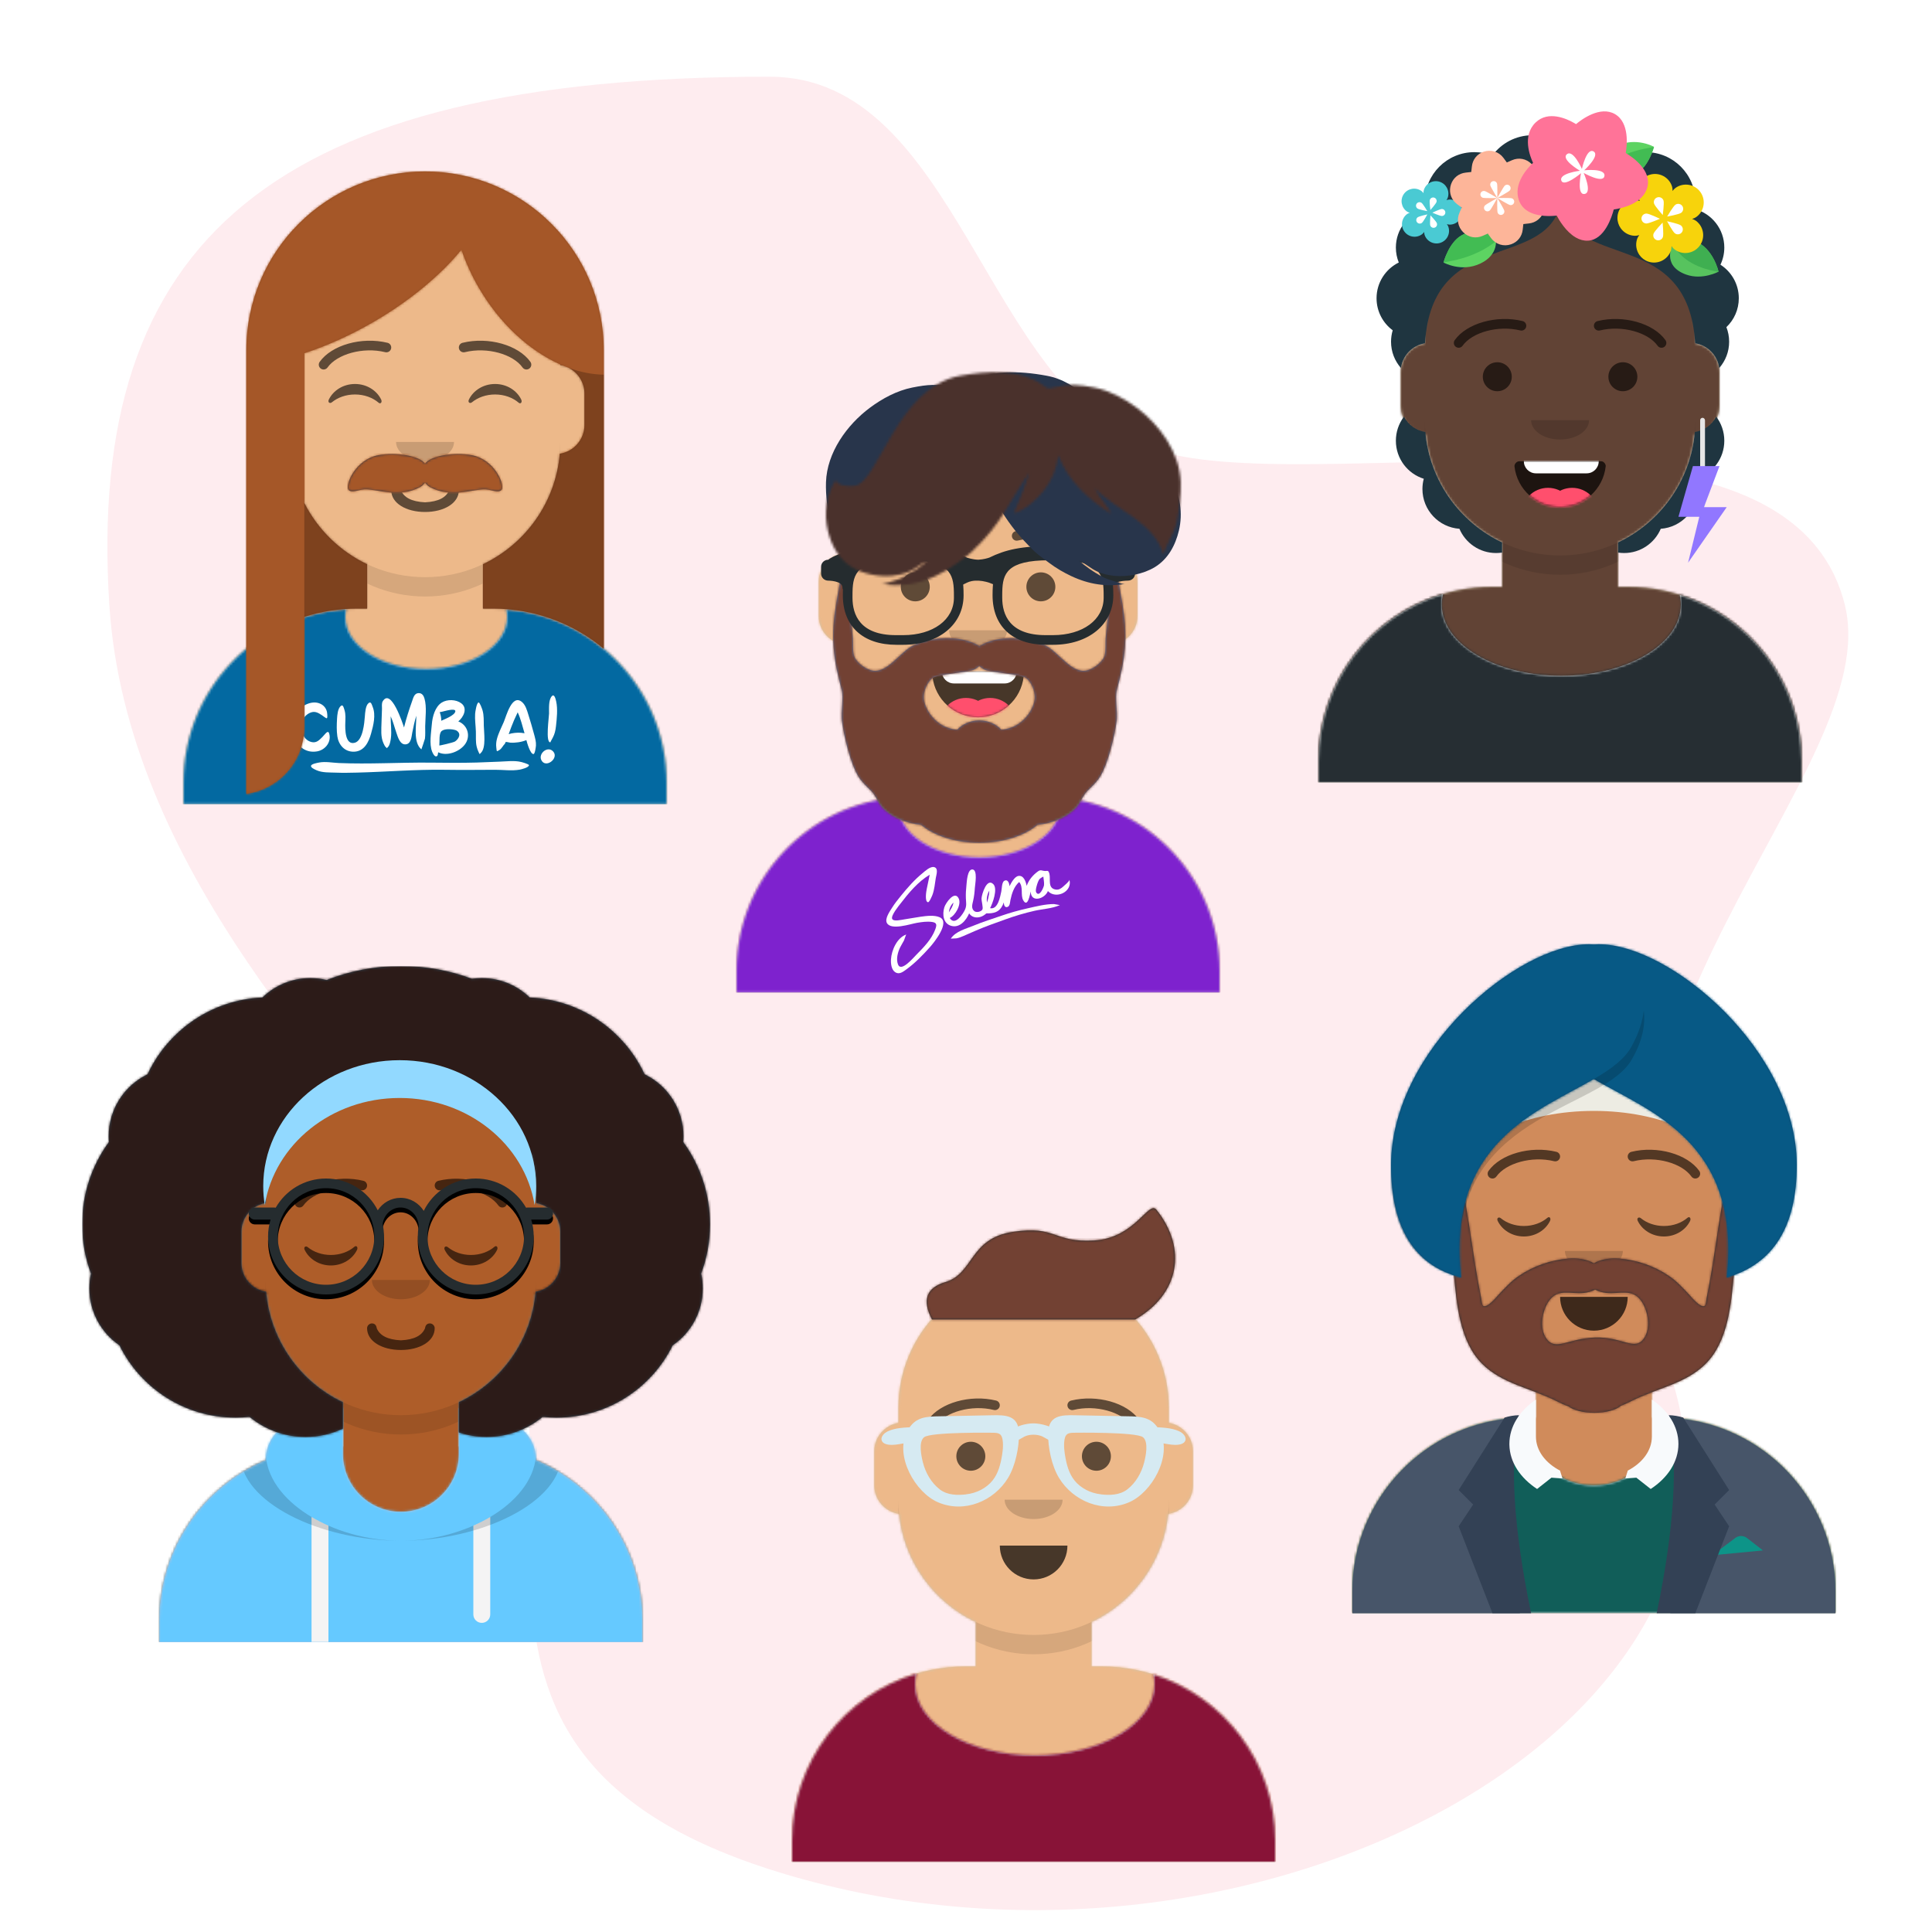 <svg width="800px" height="800px" viewBox="0 0 800 800" version="1.1" xmlns="http://www.w3.org/2000/svg" xmlns:xlink="http://www.w3.org/1999/xlink">
    <title>Title IX</title>
    <defs>
        <path d="M100,0 C130.928,-5.68137151e-15 156,25.072 156,56 L156.001,62.166 C161.676,63.119 166,68.054 166,74 L166,88 C166,94.052 161.519,99.058 155.694,99.881 C153.628,119.686 141.238,136.422 124.001,144.61 L124,163 L128,163 C167.765,163 200,195.235 200,235 L200,244 L0,244 L0,235 C-4.86974701e-15,195.235 32.235,163 72,163 L76,163 L76,144.611 C58.763,136.422 46.372,119.687 44.305,99.881 C38.481,99.058 34,94.052 34,88 L34,74 C34,68.054 38.325,63.118 44,62.166 L44,56 C44,25.072 69.072,5.68137151e-15 100,0 Z" id="path-1"></path>
        <path d="M51,4.348 C51,20.629 73.162,33.828 100.5,33.828 C127.838,33.828 150,20.629 150,4.348 C150,2.985 149.845,1.645 149.544,0.331 C178.784,9.488 200,36.792 200,69.052 L200,78 L0,78 L0,69.052 C1.05025327e-14,36.397 21.739,8.82 51.534,0.002 C51.182,1.421 51,2.871 51,4.348 Z" id="path-3"></path>
        <rect id="path-5" x="0" y="0" width="264" height="280"></rect>
        <path d="M90.91,55.361 L175.086,55.361 C193.333,44.834 196.759,26.151 183.85,9.926 C180.636,5.887 175.086,21.676 158.029,22.65 C140.971,23.625 142.609,16.35 124.458,19.074 C106.306,21.798 108.312,36.378 96.467,39.877 C88.571,42.209 86.719,47.371 90.91,55.361 Z" id="path-7"></path>
        <filter x="-3.2%" y="-10.5%" width="106.3%" height="121.1%" filterUnits="objectBoundingBox" id="filter-9">
            <feOffset dx="0" dy="2" in="SourceAlpha" result="shadowOffsetOuter1"></feOffset>
            <feColorMatrix values="0 0 0 0 0   0 0 0 0 0   0 0 0 0 0  0 0 0 0.1 0" type="matrix" in="shadowOffsetOuter1" result="shadowMatrixOuter1"></feColorMatrix>
            <feMerge>
                <feMergeNode in="shadowMatrixOuter1"></feMergeNode>
                <feMergeNode in="SourceGraphic"></feMergeNode>
            </feMerge>
        </filter>
        <path d="M100,0 C130.928,-5.68137151e-15 156,25.072 156,56 L156.001,62.166 C161.676,63.119 166,68.054 166,74 L166,88 C166,94.052 161.519,99.058 155.694,99.881 C153.628,119.686 141.238,136.422 124.001,144.61 L124,163 L128,163 C167.765,163 200,195.235 200,235 L200,244 L0,244 L0,235 C-4.86974701e-15,195.235 32.235,163 72,163 L76,163 L76,144.611 C58.763,136.422 46.372,119.687 44.305,99.881 C38.481,99.058 34,94.052 34,88 L34,74 C34,68.054 38.325,63.118 44,62.166 L44,56 C44,25.072 69.072,5.68137151e-15 100,0 Z" id="path-10"></path>
        <path d="M67,3.301 C67,15.175 81.998,24.801 100.5,24.801 C119.002,24.801 134,15.175 134,3.301 C134,2.203 133.872,1.124 133.624,0.07 C170.76,2.938 200,33.981 200,71.853 L200,80.801 L0,80.801 L0,71.853 C1.22916868e-14,33.635 29.776,2.372 67.395,-0.002 C67.134,1.075 67,2.178 67,3.301 Z" id="path-12"></path>
        <path d="M35.118,15.128 C36.176,24.62 44.226,32 54,32 C63.804,32 71.874,24.574 72.892,15.04 C72.974,14.273 72.117,13 71.043,13 C56.149,13 44.738,13 37.087,13 C36.007,13 35.012,14.178 35.118,15.128 Z" id="path-14"></path>
        <rect id="path-16" x="0" y="0" width="264" height="280"></rect>
        <path d="M65.18,77.737 C67.363,76.105 80.407,75.479 82.758,74.089 C83.492,73.655 84.061,73.216 84.5,72.78 C84.939,73.216 85.509,73.655 86.242,74.089 C88.593,75.479 101.637,76.105 103.82,77.737 C106.03,79.391 107.644,83.185 107.467,86.151 C107.255,89.71 103.361,98.203 93.672,99.181 C91.558,96.828 88.237,95.31 84.5,95.31 C80.763,95.31 77.442,96.828 75.328,99.181 C65.639,98.203 61.745,89.71 61.533,86.151 C61.357,83.185 62.97,79.391 65.18,77.737 M103.142,94.906 C103.143,94.906 103.145,94.905 103.146,94.905 C103.144,94.905 103.143,94.906 103.142,94.906 M65.845,94.901 C65.849,94.903 65.857,94.906 65.862,94.908 C65.857,94.906 65.851,94.903 65.845,94.901 M144.863,55.985 C144.474,50.03 143.278,44.152 142.234,38.286 C141.953,36.707 140.424,26 139.735,26 C139.502,35.109 138.702,44.08 137.67,53.139 C137.361,55.848 137.038,58.556 136.825,61.274 C136.654,63.47 136.96,66.122 136.428,68.246 C135.749,70.952 132.348,73.478 129.703,74.411 C123.103,76.737 117.598,67.108 111.961,64.291 C104.643,60.635 92.064,59.764 84.582,64.53 C76.936,59.764 64.357,60.635 57.039,64.291 C51.402,67.108 45.897,76.737 39.297,74.411 C36.652,73.478 33.25,70.952 32.572,68.246 C32.04,66.122 32.346,63.47 32.175,61.274 C31.962,58.556 31.639,55.848 31.33,53.139 C30.298,44.08 29.497,35.109 29.265,26 C28.576,26 27.047,36.707 26.766,38.286 C25.722,44.152 24.526,50.03 24.138,55.985 C23.739,62.105 24.215,68.167 25.47,74.163 C26.069,77.028 26.769,79.876 27.519,82.704 C28.353,85.847 27.199,91.966 27.572,95.192 C28.279,101.296 31.154,113.2 34.383,118.451 C35.944,120.989 37.773,122.574 39.816,124.619 C41.783,126.588 42.604,129.64 44.726,131.737 C48.682,135.645 54.446,137.971 60.366,138.543 C65.677,143.05 74.506,146 84.5,146 C94.495,146 103.323,143.05 108.635,138.543 C114.554,137.971 120.318,135.645 124.274,131.737 C126.396,129.64 127.217,126.588 129.184,124.619 C131.226,122.574 133.056,120.989 134.617,118.451 C137.846,113.2 140.721,101.296 141.428,95.192 C141.801,91.966 140.647,85.847 141.481,82.704 C142.232,79.876 142.931,77.028 143.531,74.163 C144.785,68.167 145.261,62.105 144.863,55.985 Z" id="path-18"></path>
        <filter x="-3.1%" y="-9.8%" width="106.2%" height="119.5%" filterUnits="objectBoundingBox" id="filter-20">
            <feOffset dx="0" dy="2" in="SourceAlpha" result="shadowOffsetOuter1"></feOffset>
            <feColorMatrix values="0 0 0 0 0   0 0 0 0 0   0 0 0 0 0  0 0 0 0.2 0" type="matrix" in="shadowOffsetOuter1" result="shadowMatrixOuter1"></feColorMatrix>
            <feMerge>
                <feMergeNode in="shadowMatrixOuter1"></feMergeNode>
                <feMergeNode in="SourceGraphic"></feMergeNode>
            </feMerge>
        </filter>
        <path d="M198.747,37.856 C193.606,34.024 187.528,30.74 181.188,29.478 C174.741,28.196 170.829,27.885 164.483,29.405 C162.85,29.797 162.299,30.185 160.862,29.257 C159.651,28.474 151.2,19.767 125.442,24.6 C99.407,29.485 91.673,68.675 82.015,70.166 C78.535,70.703 74.234,69.782 74.099,67.639 C70.136,73.673 69.091,81.646 70.772,88.713 C72.219,94.799 75.269,100.517 80.761,103.85 C85.487,106.717 92.02,107.966 97.482,107.437 C99.967,107.197 102.227,106.674 104.514,105.671 C107.273,104.462 109.471,102.28 112.178,101.128 C109.351,103.576 106.275,105.735 103.002,107.546 C101.363,108.453 99.698,109.078 97.889,109.57 C96.653,109.906 94.128,111.051 92.933,110.752 C100.74,112.148 108.093,110.932 115.252,107.589 C118.483,106.081 121.591,104.257 124.443,102.113 C127.276,99.983 130.538,97.806 132.754,95.004 C131.824,96.207 133.451,94.417 133.666,94.198 C134.274,93.578 134.869,92.946 135.453,92.303 C136.455,91.199 137.451,90.075 138.384,88.912 C140.378,86.426 142.235,83.83 143.891,81.109 C145.569,78.353 152.25,67.236 154.266,64.619 C152.361,70.327 150.287,76.037 147.859,81.544 C152.572,80.074 157.143,76 160.154,72.204 C163.546,67.928 165.555,62.936 166.262,57.538 C170.088,67.954 179.047,76.168 188.294,81.833 C186.291,78.103 183.239,74.948 181.242,71.155 C190.433,80.484 205.81,85.048 209.837,98.729 C210.87,93.971 214.19,90.148 215.185,85.296 C216.289,79.907 217.081,74.187 216.906,68.68 C216.509,56.438 208.274,44.957 198.747,37.856 Z" id="path-21"></path>
        <path d="M100,0 C130.928,-5.68137151e-15 156,25.072 156,56 L156.001,62.166 C161.676,63.119 166,68.054 166,74 L166,88 C166,94.052 161.519,99.058 155.694,99.881 C153.628,119.686 141.238,136.422 124.001,144.61 L124,163 L128,163 C167.765,163 200,195.235 200,235 L200,244 L0,244 L0,235 C-4.86974701e-15,195.235 32.235,163 72,163 L76,163 L76,144.611 C58.763,136.422 46.372,119.687 44.305,99.881 C38.481,99.058 34,94.052 34,88 L34,74 C34,68.054 38.325,63.118 44,62.166 L44,56 C44,25.072 69.072,5.68137151e-15 100,0 Z" id="path-23"></path>
        <path d="M128,7.513 C167.765,7.513 200,39.748 200,79.513 L200,88.461 L0,88.461 L0,79.513 C1.27892393e-14,39.748 32.235,7.513 72,7.513 L73.192,7.513 C73.065,8.497 73,9.498 73,10.513 C73,24.32 85.088,35.513 100,35.513 C114.912,35.513 127,24.32 127,10.513 C127,9.498 126.935,8.497 126.808,7.513 L128,7.513 Z" id="path-25"></path>
        <rect id="path-27" x="0" y="0" width="264" height="280"></rect>
        <path d="M83.498,93.841 C72.124,94.219 67.05,99.721 63.229,94.13 C60.361,89.932 61.561,82.874 64.241,78.903 C68.054,73.251 73.227,75.985 79.01,75.34 C80.583,75.165 82.163,74.723 83.498,74 C84.834,74.723 86.414,75.165 87.986,75.34 C93.77,75.985 98.943,73.251 102.756,78.903 C105.435,82.874 106.635,89.932 103.767,94.13 C99.946,99.721 94.873,93.463 83.498,93.841 Z M138.72,26 C135.336,40.075 133.781,54.434 131.328,68.671 C130.816,71.639 130.257,74.596 129.662,77.55 C129.538,78.17 129.415,80.473 128.811,80.764 C126.982,81.648 123.254,76.947 122.257,75.885 C119.754,73.219 117.272,70.529 114.223,68.437 C108.063,64.21 100.85,61.711 93.345,61.118 C90.205,60.869 85.959,61.303 83,63.11 C80.041,61.303 75.795,60.869 72.654,61.118 C65.149,61.711 57.937,64.21 51.777,68.437 C48.728,70.529 46.246,73.219 43.742,75.885 C42.746,76.947 39.018,81.648 37.189,80.764 C36.585,80.473 36.462,78.17 36.337,77.55 C35.743,74.596 35.183,71.639 34.672,68.671 C32.219,54.434 30.664,40.075 27.28,26 C26.296,26 25.432,44.748 25.322,46.495 C24.875,53.589 24.353,60.525 25.02,67.626 C26.17,79.875 27.37,95.234 36.592,104.588 C44.925,113.039 57.023,114.806 67.459,120.141 C68.802,120.828 70.584,121.676 72.506,122.371 C74.531,123.934 78.546,125 83.172,125 C88.024,125 92.205,123.827 94.12,122.138 C95.801,121.493 97.345,120.753 98.541,120.141 C108.976,114.805 121.075,113.039 129.408,104.588 C138.63,95.234 139.829,79.875 140.98,67.626 C141.647,60.525 141.125,53.589 140.678,46.495 C140.568,44.748 139.704,26 138.72,26 Z" id="path-29"></path>
        <path d="M86,0 C115.851,0 167.918,44.148 168,91.324 C168.044,116.801 158.377,132.36 139,138 C145.115,82.11 107.403,69.414 83.97,55.816 C60.512,69.414 22.862,82.11 29,138 C9.622,132.999 -0.044,117.44 6.61437384e-05,91.324 C0.08,44.148 52.074,0 82,0 C82.668,0 83.333,0.03 83.991,0.088 C84.656,0.03 85.326,0 86,0 Z" id="path-31"></path>
        <path d="M100,0 C130.928,-5.68137151e-15 156,25.072 156,56 L156.001,62.166 C161.676,63.119 166,68.054 166,74 L166,88 C166,94.052 161.519,99.058 155.694,99.881 C153.628,119.686 141.238,136.422 124.001,144.61 L124,163 L128,163 C167.765,163 200,195.235 200,235 L200,244 L0,244 L0,235 C-4.86974701e-15,195.235 32.235,163 72,163 L76,163 L76,144.611 C58.763,136.422 46.372,119.687 44.305,99.881 C38.481,99.058 34,94.052 34,88 L34,74 C34,68.054 38.325,63.118 44,62.166 L44,56 C44,25.072 69.072,5.68137151e-15 100,0 Z" id="path-33"></path>
        <path d="M156.001,13.071 C174.101,15.097 188,20.664 188,35.077 L187.995,34.645 C213.853,45.567 232,71.164 232,100.999 L232,110 L32,110 L32,100.999 C32,71.164 50.147,45.567 76.006,34.644 C76.281,20.551 90.082,15.076 108,13.071 L108,32 C108,45.255 118.745,56 132,56 C145.255,56 156,45.255 156,32 L156,32 Z" id="path-35"></path>
        <rect id="path-37" x="0" y="0" width="264" height="280"></rect>
        <path d="M133,0 C143.345,0 153.253,1.87 162.404,5.29 C163.741,5.1 165.109,5 166.5,5 C174.218,5 181.22,8.068 186.352,13.051 C207.443,13.937 225.463,26.702 233.895,44.829 C243.426,49.439 250,59.202 250,70.5 C250,71.3 249.967,72.092 249.902,72.875 C256.882,82.45 261,94.244 261,107 C261,114.157 259.704,121.012 257.333,127.342 C257.77,129.324 258,131.385 258,133.5 C258,143.289 253.065,151.926 245.546,157.057 C236.836,174.793 218.593,187 197.5,187 C195.537,187 193.598,186.894 191.689,186.688 C185.385,191.881 177.307,195 168.5,195 C164.482,195 160.616,194.351 157,193.151 L157.001,180.61 C174.531,172.282 187.048,155.114 188.791,134.867 C194.569,134.003 199,129.019 199,123 L199,123 L199,110 C199,104.054 194.676,99.119 189.001,98.166 L189,92 C189,86.562 188.225,81.305 186.779,76.334 L188.153,89.195 L176.813,65.195 L131.677,45.671 L101.563,56.228 L80.065,76.419 L80.019,73.816 C78.062,79.517 77,85.635 77,92 L77,92 L77,98.166 C71.325,99.118 67,104.054 67,110 L67,110 L67,123 C67,129.019 71.431,134.003 77.209,134.867 C78.952,155.115 91.469,172.283 109,180.611 L109.001,191.555 C104.296,193.765 99.042,195 93.5,195 C84.693,195 76.615,191.881 70.31,186.688 C68.402,186.894 66.463,187 64.5,187 C43.407,187 25.164,174.793 16.452,157.058 C8.935,151.926 4,143.289 4,133.5 C4,131.385 4.23,129.324 4.667,127.34 C2.296,121.012 1,114.157 1,107 C1,94.244 5.118,82.45 12.097,72.874 C12.033,72.092 12,71.3 12,70.5 C12,59.202 18.574,49.439 28.106,44.829 C36.537,26.702 54.557,13.937 75.648,13.049 C80.78,8.068 87.782,5 95.5,5 C97.828,5 100.091,5.279 102.257,5.806 C111.777,2.058 122.148,0 133,0 Z" id="path-39"></path>
        <path d="M102,3 C110.92,3 118.703,7.866 122.84,15.088 C123.05,15.031 123.271,15 123.5,15 L131.5,15 C132.881,15 134,16.119 134,17.5 C134,18.881 132.881,20 131.5,20 L124.963,20 C125.637,22.215 126,24.565 126,27 C126,40.255 115.255,51 102,51 C88.745,51 78,40.255 78,27 C78,25.582 78.123,24.192 78.359,22.841 C78.281,18.461 74.917,15 70.862,15 C67.124,15 63.973,17.942 63.441,21.834 C63.808,23.498 64,25.227 64,27 C64,40.255 53.255,51 40,51 C26.745,51 16,40.255 16,27 C16,24.565 16.363,22.215 17.037,20 L10.5,20 C9.119,20 8,18.881 8,17.5 C8,16.119 9.119,15 10.5,15 L18.5,15 C18.729,15 18.95,15.031 19.16,15.088 C23.297,7.866 31.08,3 40,3 C49.352,3 57.455,8.349 61.416,16.155 C63.493,13.039 66.949,11 70.862,11 C74.875,11 78.407,13.144 80.465,16.395 C84.379,8.459 92.552,3 102,3 Z M40,7 C28.954,7 20,15.954 20,27 C20,38.046 28.954,47 40,47 C51.046,47 60,38.046 60,27 C60,15.954 51.046,7 40,7 Z M102,7 C90.954,7 82,15.954 82,27 C82,38.046 90.954,47 102,47 C113.046,47 122,38.046 122,27 C122,15.954 113.046,7 102,7 Z" id="path-41"></path>
        <filter x="-0.8%" y="-2.1%" width="101.6%" height="108.3%" filterUnits="objectBoundingBox" id="filter-42">
            <feOffset dx="0" dy="2" in="SourceAlpha" result="shadowOffsetOuter1"></feOffset>
            <feColorMatrix values="0 0 0 0 0   0 0 0 0 0   0 0 0 0 0  0 0 0 0.1 0" type="matrix" in="shadowOffsetOuter1"></feColorMatrix>
        </filter>
        <path d="M100,0 C130.928,-5.68137151e-15 156,25.072 156,56 L156.001,62.166 C161.676,63.119 166,68.054 166,74 L166,88 C166,94.052 161.519,99.058 155.694,99.881 C153.628,119.686 141.238,136.422 124.001,144.61 L124,163 L128,163 C167.765,163 200,195.235 200,235 L200,244 L0,244 L0,235 C-4.86974701e-15,195.235 32.235,163 72,163 L76,163 L76,144.611 C58.763,136.422 46.372,119.687 44.305,99.881 C38.481,99.058 34,94.052 34,88 L34,74 C34,68.054 38.325,63.118 44,62.166 L44,56 C44,25.072 69.072,5.68137151e-15 100,0 Z" id="path-43"></path>
        <path d="M83,36.348 C83,52.629 105.162,65.828 132.5,65.828 C159.838,65.828 182,52.629 182,36.348 C182,34.985 181.845,33.645 181.544,32.331 C210.784,41.488 232,68.792 232,101.052 L232,110 L32,110 L32,101.052 C32,68.397 53.739,40.82 83.534,32.002 C83.182,33.421 83,34.871 83,36.348 Z" id="path-45"></path>
        <path d="M35.118,15.128 C36.176,24.62 44.226,32 54,32 C63.804,32 71.874,24.574 72.892,15.04 C72.974,14.273 72.117,13 71.043,13 C56.149,13 44.738,13 37.087,13 C36.007,13 35.012,14.178 35.118,15.128 Z" id="path-47"></path>
        <rect id="path-49" x="0" y="0" width="264" height="280"></rect>
        <filter x="-15.4%" y="-26.7%" width="130.8%" height="153.3%" filterUnits="objectBoundingBox" id="filter-51">
            <feOffset dx="0" dy="2" in="SourceAlpha" result="shadowOffsetOuter1"></feOffset>
            <feColorMatrix values="0 0 0 0 0   0 0 0 0 0   0 0 0 0 0  0 0 0 0.2 0" type="matrix" in="shadowOffsetOuter1" result="shadowMatrixOuter1"></feColorMatrix>
            <feMerge>
                <feMergeNode in="shadowMatrixOuter1"></feMergeNode>
                <feMergeNode in="SourceGraphic"></feMergeNode>
            </feMerge>
        </filter>
        <filter x="-26.7%" y="-13.8%" width="153.3%" height="127.6%" filterUnits="objectBoundingBox" id="filter-52">
            <feOffset dx="0" dy="2" in="SourceAlpha" result="shadowOffsetOuter1"></feOffset>
            <feColorMatrix values="0 0 0 0 0   0 0 0 0 0   0 0 0 0 0  0 0 0 0.2 0" type="matrix" in="shadowOffsetOuter1" result="shadowMatrixOuter1"></feColorMatrix>
            <feMerge>
                <feMergeNode in="shadowMatrixOuter1"></feMergeNode>
                <feMergeNode in="SourceGraphic"></feMergeNode>
            </feMerge>
        </filter>
        <filter x="-26.7%" y="-13.8%" width="153.3%" height="127.6%" filterUnits="objectBoundingBox" id="filter-53">
            <feOffset dx="0" dy="2" in="SourceAlpha" result="shadowOffsetOuter1"></feOffset>
            <feColorMatrix values="0 0 0 0 0   0 0 0 0 0   0 0 0 0 0  0 0 0 0.2 0" type="matrix" in="shadowOffsetOuter1" result="shadowMatrixOuter1"></feColorMatrix>
            <feMerge>
                <feMergeNode in="shadowMatrixOuter1"></feMergeNode>
                <feMergeNode in="SourceGraphic"></feMergeNode>
            </feMerge>
        </filter>
        <filter x="-15.4%" y="-15.4%" width="130.8%" height="130.8%" filterUnits="objectBoundingBox" id="filter-54">
            <feOffset dx="0" dy="2" in="SourceAlpha" result="shadowOffsetOuter1"></feOffset>
            <feColorMatrix values="0 0 0 0 0   0 0 0 0 0   0 0 0 0 0  0 0 0 0.2 0" type="matrix" in="shadowOffsetOuter1" result="shadowMatrixOuter1"></feColorMatrix>
            <feMerge>
                <feMergeNode in="shadowMatrixOuter1"></feMergeNode>
                <feMergeNode in="SourceGraphic"></feMergeNode>
            </feMerge>
        </filter>
        <filter x="-10.0%" y="-10.0%" width="120.0%" height="120.0%" filterUnits="objectBoundingBox" id="filter-55">
            <feOffset dx="0" dy="2" in="SourceAlpha" result="shadowOffsetOuter1"></feOffset>
            <feColorMatrix values="0 0 0 0 0   0 0 0 0 0   0 0 0 0 0  0 0 0 0.2 0" type="matrix" in="shadowOffsetOuter1" result="shadowMatrixOuter1"></feColorMatrix>
            <feMerge>
                <feMergeNode in="shadowMatrixOuter1"></feMergeNode>
                <feMergeNode in="SourceGraphic"></feMergeNode>
            </feMerge>
        </filter>
        <filter x="-10.8%" y="-10.8%" width="121.6%" height="121.6%" filterUnits="objectBoundingBox" id="filter-56">
            <feOffset dx="0" dy="2" in="SourceAlpha" result="shadowOffsetOuter1"></feOffset>
            <feColorMatrix values="0 0 0 0 0   0 0 0 0 0   0 0 0 0 0  0 0 0 0.2 0" type="matrix" in="shadowOffsetOuter1" result="shadowMatrixOuter1"></feColorMatrix>
            <feMerge>
                <feMergeNode in="shadowMatrixOuter1"></feMergeNode>
                <feMergeNode in="SourceGraphic"></feMergeNode>
            </feMerge>
        </filter>
        <filter x="-7.3%" y="-7.4%" width="114.5%" height="114.8%" filterUnits="objectBoundingBox" id="filter-57">
            <feOffset dx="0" dy="2" in="SourceAlpha" result="shadowOffsetOuter1"></feOffset>
            <feColorMatrix values="0 0 0 0 0   0 0 0 0 0   0 0 0 0 0  0 0 0 0.2 0" type="matrix" in="shadowOffsetOuter1" result="shadowMatrixOuter1"></feColorMatrix>
            <feMerge>
                <feMergeNode in="shadowMatrixOuter1"></feMergeNode>
                <feMergeNode in="SourceGraphic"></feMergeNode>
            </feMerge>
        </filter>
        <path d="M100,0 C130.928,-5.68137151e-15 156,25.072 156,56 L156.001,62.166 C161.676,63.119 166,68.054 166,74 L166,88 C166,94.052 161.519,99.058 155.694,99.881 C153.628,119.686 141.238,136.422 124.001,144.61 L124,163 L128,163 C167.765,163 200,195.235 200,235 L200,244 L0,244 L0,235 C-4.86974701e-15,195.235 32.235,163 72,163 L76,163 L76,144.611 C58.763,136.422 46.372,119.687 44.305,99.881 C38.481,99.058 34,94.052 34,88 L34,74 C34,68.054 38.325,63.118 44,62.166 L44,56 C44,25.072 69.072,5.68137151e-15 100,0 Z" id="path-58"></path>
        <path d="M67,3.301 C67,15.175 81.998,24.801 100.5,24.801 C119.002,24.801 134,15.175 134,3.301 C134,2.203 133.872,1.124 133.624,0.07 C170.76,2.938 200,33.981 200,71.853 L200,80.801 L0,80.801 L0,71.853 C1.22916868e-14,33.635 29.776,2.372 67.395,-0.002 C67.134,1.075 67,2.178 67,3.301 Z" id="path-60"></path>
        <rect id="path-62" x="0" y="0" width="264" height="280"></rect>
        <path d="M148,197.608 C135.525,187.237 119.491,181 102,181 L102,181 L98,181 L98,162.611 C115.531,154.283 128.048,137.115 129.791,116.867 C135.569,116.002 140,111.019 140,105 L140,105 L140,92 C140,87.354 137.359,83.324 133.497,81.33 C132.724,81.05 131.952,80.748 131.181,80.426 C130.795,80.32 130.401,80.233 130,80.166 L130,80.166 L130,79.917 C117.224,74.234 104.878,63.071 96.11,47.885 C93.175,42.801 90.831,37.595 89.066,32.397 C80.431,42.941 67.745,53.602 52.342,62.495 C42.778,68.017 33.147,72.291 24,75.266 L24,137.247 C29.602,148.318 38.773,157.278 50,162.611 L50,162.611 L50,181 L46,181 C38.327,181 30.935,182.2 24,184.423 L24,230 C24,244.106 13.569,255.776 0,257.716 L0,74 C0,33.131 33.131,0 74,0 C114.869,0 148,33.131 148,74 Z" id="path-64"></path>
        <path d="M12.721,0.464 C19.838,-0.83 29.796,0.646 32.107,4.092 L31.998,3.939 L32.01,3.922 C34.531,0.598 44.277,-0.809 51.274,0.464 C60.928,2.221 65.019,12.767 63.78,14.679 C63.019,15.854 61.346,15.482 59.595,15.075 L59.136,14.969 C58.448,14.811 57.759,14.668 57.12,14.63 C52.119,14.332 42.948,18.51 34.046,13.689 C33.235,13.25 32.539,12.608 31.998,11.839 C31.457,12.608 30.761,13.25 29.95,13.689 C21.048,18.51 11.877,14.332 6.876,14.63 C6.237,14.668 5.548,14.811 4.86,14.969 L4.401,15.075 C2.65,15.482 0.977,15.854 0.216,14.679 C-1.023,12.767 3.068,2.221 12.721,0.464 Z" id="path-66"></path>
    </defs>
    <g id="title-ix" stroke="none" stroke-width="1" fill="none" fill-rule="evenodd">
        <path d="M318.695,774.052 C515.35,837.039 744.774,714.213 690.12,564.528 C640.286,428.048 781.032,319.008 763.876,250.344 C740.124,155.282 541.522,208.939 476.221,185.556 C407.59,160.981 396.66,31.758 318.695,31.758 C112.965,31.758 35.629,99.628 45.261,250.344 C52.215,359.169 140.489,447.579 193.46,512.301 C261.781,595.777 153.06,721.001 318.695,774.052 Z" id="Oval" fill-opacity="0.2" fill="#FDA4AF"></path>
        <g id="avataaar" transform="translate(296, 491)">
            <g id="Body" transform="translate(32, 36)">
                <mask id="mask-2" fill="white">
                    <use xlink:href="#path-1"></use>
                </mask>
                <use fill="#D0C6AC" xlink:href="#path-1"></use>
                <g id="Group" mask="url(#mask-2)">
                    <g transform="translate(-32, 0)" id="🎨-Skin">
                        <rect id="Color" fill="#EDB98A" x="0" y="0" width="264" height="244"></rect>
                    </g>
                </g>
                <path d="M44,94 C44,124.928 69.072,150 100,150 C130.928,150 156,124.928 156,94 L156,94 L156,102 C156,132.928 130.928,158 100,158 C69.072,158 44,132.928 44,102 Z" id="Neck-Shadow" fill-opacity="0.1" fill="#000000" mask="url(#mask-2)"></path>
            </g>
            <g id="👔-Clothes" transform="translate(32, 202)">
                <mask id="mask-4" fill="white">
                    <use xlink:href="#path-3"></use>
                </mask>
                <use id="Clothes" fill="#E6E6E6" xlink:href="#path-3"></use>
                <g id="↳-Color-Fabric" mask="url(#mask-4)" fill="#881337">
                    <g transform="translate(-32, -32)" id="🖍Color">
                        <rect x="0" y="0" width="264" height="110"></rect>
                    </g>
                </g>
            </g>
            <g id="Face" transform="translate(76, 82)" fill="#000000">
                <g id="Group" transform="translate(2, 52)" fill-opacity="0.7">
                    <g id="Mouth">
                        <path d="M40,15 C40,22.732 46.268,29 54,29 L54,29 C61.732,29 68,22.732 68,15"></path>
                    </g>
                </g>
                <g id="Group" transform="translate(28, 40)" fill-opacity="0.16">
                    <g id="Nose">
                        <path d="M16,8 C16,12.418 21.373,16 28,16 L28,16 C34.627,16 40,12.418 40,8"></path>
                    </g>
                </g>
                <g id="Group" transform="translate(0, 8)" fill-opacity="0.6">
                    <g id="Eye">
                        <circle cx="30" cy="22" r="6"></circle>
                        <circle cx="82" cy="22" r="6"></circle>
                    </g>
                </g>
                <g id="Group" fill-opacity="0.6" fill-rule="nonzero">
                    <g id="I-Browse" transform="translate(12, 6)">
                        <path d="M3.63,11.159 C7.545,5.65 18.278,2.561 27.523,4.831 C28.596,5.095 29.679,4.439 29.942,3.366 C30.206,2.293 29.55,1.21 28.477,0.947 C17.74,-1.69 5.312,1.887 0.37,8.841 C-0.27,9.742 -0.059,10.99 0.841,11.63 C1.742,12.27 2.99,12.059 3.63,11.159 Z" id="Eyebrow"></path>
                        <path d="M61.63,11.159 C65.545,5.65 76.278,2.561 85.523,4.831 C86.596,5.095 87.679,4.439 87.942,3.366 C88.206,2.293 87.55,1.21 86.477,0.947 C75.74,-1.69 63.312,1.887 58.37,8.841 C57.73,9.742 57.941,10.99 58.841,11.63 C59.742,12.27 60.99,12.059 61.63,11.159 Z" id="Eyebrow" transform="translate(73, 6.039) scale(-1, 1) translate(-73, -6.039) "></path>
                    </g>
                </g>
            </g>
            <g id="Top">
                <mask id="mask-6" fill="white">
                    <use xlink:href="#path-5"></use>
                </mask>
                <g id="Mask"></g>
                <g id="Group" mask="url(#mask-6)">
                    <g transform="translate(-1, 0)" id="Top">
                        <mask id="mask-8" fill="white">
                            <use xlink:href="#path-7"></use>
                        </mask>
                        <use id="Hair-Maks" fill="#252E32" xlink:href="#path-7"></use>
                        <g id="Group" mask="url(#mask-8)">
                            <g transform="translate(1, 0)" id="↳-💈Hair-Color">
                                <rect id="Color" fill="#724133" x="0" y="0" width="264" height="280"></rect>
                            </g>
                        </g>
                        <g id="Group" transform="translate(62, 85)" fill="#D6EAF2">
                            <g id="Glasses" filter="url(#filter-9)" transform="translate(8, 8)">
                                <path d="M46.249,7.275 C48.621,7.298 49.742,7.692 50.146,10.165 C50.555,12.671 50.157,15.487 49.685,17.955 C48.965,21.723 47.767,25.415 44.978,28.169 C43.508,29.619 41.717,30.775 39.811,31.564 C38.799,31.983 37.73,32.286 36.661,32.516 C36.349,32.583 33.682,32.95 35.318,32.764 C31.501,33.199 27.36,33.182 24.172,30.753 C20.64,28.06 18.22,23.8 17.157,19.556 C16.534,17.073 15.226,11.134 17.616,9.149 C20.353,6.875 46.249,7.275 46.249,7.275 L46.249,7.275 Z M22.218,0.49 C16.777,0.678 13.147,1.634 10.463,7.069 C5.546,17.03 13.963,31.969 23.352,36.039 C34.329,40.799 46.592,35.532 52.396,26.006 C55.469,20.962 57.022,13.323 56.922,7.504 C56.795,0.076 51.607,-0.13 45.509,0.034 L22.218,0.49 Z" id="Frame-Stuff"></path>
                                <path d="M79.681,7.273 C77.309,7.295 76.188,7.689 75.784,10.163 C75.374,12.668 75.772,15.485 76.244,17.952 C76.965,21.72 78.163,25.412 80.952,28.166 C82.421,29.616 84.213,30.772 86.119,31.562 C87.131,31.981 88.2,32.284 89.268,32.513 C89.581,32.58 92.247,32.948 90.612,32.761 C94.429,33.197 98.57,33.179 101.757,30.75 C105.29,28.058 107.709,23.798 108.773,19.554 C109.396,17.071 110.703,11.132 108.314,9.147 C105.576,6.872 79.681,7.273 79.681,7.273 L79.681,7.273 Z M103.712,0.488 C109.152,0.675 112.783,1.632 115.466,7.067 C120.384,17.028 111.967,31.966 102.577,36.037 C91.6,40.797 79.338,35.529 73.534,26.004 C70.461,20.96 68.907,13.321 69.007,7.501 C69.135,0.074 74.323,-0.132 80.421,0.032 L103.712,0.488 Z" id="Frame-Stuff"></path>
                                <path d="M13.197,4.927 C9.785,5.118 5.886,5.164 2.69,6.639 C-0.695,8.201 -1.218,11.739 3.049,12.226 C4.971,12.446 6.895,12.083 8.787,11.745 C10.337,11.468 12.442,11.558 13.906,10.966 C16.636,9.862 16.46,4.74 13.197,4.927" id="Frame-Stuff"></path>
                                <path d="M112.735,4.927 C116.147,5.118 120.046,5.164 123.242,6.639 C126.626,8.201 127.149,11.739 122.882,12.226 C120.961,12.446 119.037,12.083 117.144,11.745 C115.595,11.468 113.49,11.558 112.025,10.966 C109.296,9.862 109.471,4.74 112.735,4.927" id="Frame-Stuff"></path>
                                <path d="M73.109,7.013 C71.163,4.713 66.091,3.385 62.891,3.385 C59.691,3.385 54.768,4.713 52.822,7.013 C51.841,8.172 51.807,9.724 53.508,10.451 C55.626,11.357 57.517,9.714 59.213,8.855 C61.381,7.757 64.712,7.877 66.719,8.855 C68.427,9.688 70.305,11.357 72.423,10.451 C74.124,9.724 74.091,8.172 73.109,7.013" id="Frame-Stuff"></path>
                            </g>
                        </g>
                    </g>
                </g>
            </g>
        </g>
        <g id="avataaar" transform="translate(273, 131)">
            <g id="Body" transform="translate(32, 36)">
                <mask id="mask-11" fill="white">
                    <use xlink:href="#path-10"></use>
                </mask>
                <use fill="#D0C6AC" xlink:href="#path-10"></use>
                <g id="Group" mask="url(#mask-11)">
                    <g transform="translate(-32, 0)" id="🎨-Skin">
                        <rect id="Color" fill="#EDB98A" x="0" y="0" width="264" height="244"></rect>
                    </g>
                </g>
                <path d="M44,94 C44,124.928 69.072,150 100,150 C130.928,150 156,124.928 156,94 L156,94 L156,102 C156,132.928 130.928,158 100,158 C69.072,158 44,132.928 44,102 Z" id="Neck-Shadow" fill-opacity="0.1" fill="#000000" mask="url(#mask-11)"></path>
            </g>
            <g id="👔-Clothes" transform="translate(32, 199.199)">
                <mask id="mask-13" fill="white">
                    <use xlink:href="#path-12"></use>
                </mask>
                <use id="Clothes" fill="#E6E6E6" xlink:href="#path-12"></use>
                <g id="↳-Color-Fabric" mask="url(#mask-13)" fill="#7E22CE">
                    <g transform="translate(-32, -29.199)" id="🖍Color">
                        <rect x="0" y="0" width="264" height="110"></rect>
                    </g>
                </g>
                <g id="↳-Graphic" mask="url(#mask-13)">
                    <g transform="translate(62, 28.801)" id="Selena">
                        <path d="M65.303,7.568 C65.147,8.499 63.381,12.657 62.074,10.518 C61.565,9.686 62.476,7.057 62.759,6.309 C63.317,4.837 63.733,4.671 65.022,3.978 C65.131,5.167 65.433,6.377 65.303,7.568 M62.319,10.887 C62.349,10.899 62.477,11.019 62.319,10.887 M62.311,10.88 C62.305,10.876 62.311,10.88 62.311,10.88 M55.03,6.205 C55.04,6.213 55.083,6.247 55.03,6.205 M42.555,11.161 C42.348,12.38 42.08,13.6 41.651,14.761 C41.482,13.029 41.754,11.305 42.651,9.81 C42.641,10.262 42.609,10.712 42.555,11.161 M42.545,8.659 C42.541,8.643 42.386,8.419 42.545,8.659 M25.908,18.803 C26.061,17.27 26.676,15.786 27.814,14.759 C27.537,16.384 26.742,17.429 25.908,18.803 M75.837,5.297 C75.837,5.934 73.779,7.632 73.264,8.1 C72.385,8.899 71.449,9.54 70.187,9.354 C66.725,8.844 68.097,5.148 67.546,2.873 C67.112,1.085 66.667,1.759 65.464,1.646 C64.346,1.542 63.946,0.99 62.782,1.833 C60.686,3.352 59.016,5.329 58.123,7.814 C57.799,6.118 56.878,3.31 54.671,3.72 C53.039,4.023 51.687,6.646 51.008,7.963 C50.956,6.765 50.34,4.887 48.833,5.745 C47.797,6.334 47.842,9.126 47.615,10.155 C47.15,12.266 46.236,17.772 42.971,17.056 C44,15.138 46.251,9.086 44.321,7.119 C41.609,4.357 39.546,11.275 39.435,12.958 C39.356,14.164 40.241,16.903 39.764,17.651 C39.179,18.569 37.336,18.964 36.461,18.292 C35.056,17.214 35.61,15.462 35.931,14.093 C36.353,12.299 36.551,10.496 36.665,8.656 C36.75,7.276 37.951,1.108 35.637,1.024 C33.542,0.949 33.328,6.162 33.179,7.587 C32.994,9.338 32.883,11.112 32.944,12.875 C33.006,14.657 33.338,15.845 32.647,17.518 C31.907,19.311 28.383,24.689 26.274,21.118 C28.514,20.135 31.185,15.6 29.983,13.051 C28.317,9.517 24.568,14.902 24.025,16.707 C23.147,19.622 23.533,23.429 26.888,24.378 C30.381,25.367 33.078,22.092 34.309,19.198 C35.311,20.786 37.154,21.184 38.858,20.703 C39.535,20.512 40.186,20.182 40.75,19.756 C41.82,18.946 41.193,19.247 42.329,19.214 C45.626,19.12 47.425,18.061 48.661,14.669 C48.646,15.603 49.004,17.029 50.259,16.518 C51.233,16.121 51.227,14.508 51.407,13.648 C51.977,10.935 52.873,8.107 55.006,6.226 C56.847,8.228 55.486,11.653 56.697,13.786 C58.564,17.074 59.504,11.254 59.796,10.132 C59.853,15.014 65.657,13.216 66.914,9.975 C70.213,13.49 77.148,10.324 75.837,5.297" id="Bom-Bom" fill="#FFFFFF"></path>
                        <path d="M69.434,15.349 C65.804,15.349 61.829,16.375 58.307,17.166 C54.76,17.964 51.231,18.952 47.805,20.137 C43.934,21.475 39.993,22.69 36.215,24.258 C32.939,25.618 28.707,26.611 26.703,29.674 C26.699,29.682 28.805,29.586 28.975,29.557 C30.024,29.383 30.927,29.014 31.892,28.601 C33.639,27.855 35.374,27.082 37.116,26.325 C41.02,24.627 45.095,23.23 49.104,21.771 C53.1,20.318 57.199,19.086 61.359,18.146 C64.75,17.379 68.541,17.232 71.662,15.873 C71.544,15.917 71.621,15.887 71.892,15.782 C71.813,15.82 69.671,15.349 69.434,15.349" id="Bidi" fill="#FFFFFF"></path>
                        <path d="M22.117,20.825 C19.848,19.827 16.64,20.267 14.282,20.586 C12.139,20.876 8.786,21.521 7.449,21.694 C6.343,21.835 3.043,22.735 2.439,21.497 C1.79,20.166 5.159,16.094 5.895,15.134 C9.21,10.814 13.195,6.014 17.975,3.211 C17.535,5.162 17.15,7.129 16.748,9.087 C16.582,9.895 15.799,14.251 17.234,14.595 C17.823,14.735 19.006,11.812 19.104,11.551 C19.927,9.362 20.116,6.841 20.495,4.549 C20.712,3.238 21.695,0.499 19.801,0.047 C18.172,-0.342 15.965,1.774 14.878,2.666 C11.596,5.358 8.751,8.613 6.091,11.886 C4.78,13.499 3.476,15.12 2.377,16.883 C1.473,18.333 -0.713,21.374 0.232,23.165 C1.93,26.386 10.072,23.563 12.664,23.133 C14.709,22.794 16.816,22.473 18.891,22.757 C21.053,23.052 20.948,24.027 20.23,25.953 C18.752,29.913 15.454,33.314 12.506,36.273 C11.207,37.576 6.125,43.692 4.845,40.364 C3.976,38.103 4.745,35.329 5.746,33.25 C6.214,32.277 6.835,31.389 7.323,30.426 C7.456,30.163 8.125,28.001 8.27,27.953 C4.4,29.304 2.153,34.538 1.938,38.24 C1.836,39.981 2.074,42.564 3.737,43.608 C5.402,44.653 6.964,43.381 8.287,42.423 C11.929,39.784 15.178,36.425 18.152,33.088 C19.778,31.264 26.605,22.801 22.117,20.825" id="Bidi" fill="#FFFFFF"></path>
                    </g>
                </g>
            </g>
            <g id="Face" transform="translate(76, 82)">
                <g id="Group" transform="translate(2, 52)">
                    <mask id="mask-15" fill="white">
                        <use xlink:href="#path-14"></use>
                    </mask>
                    <use id="Mouth" fill-opacity="0.7" fill="#000000" xlink:href="#path-14"></use>
                    <path d="M44,2 L65,2 C67.761,2 70,4.239 70,7 L70,13 C70,15.761 67.761,18 65,18 L44,18 C41.239,18 39,15.761 39,13 L39,7 C39,4.239 41.239,2 44,2 Z" id="Teeth" fill="#FFFFFF" mask="url(#mask-15)"></path>
                    <g id="Tongue" mask="url(#mask-15)" fill="#FF4F6D">
                        <g transform="translate(38, 24)">
                            <circle cx="11" cy="11" r="11"></circle>
                            <circle cx="21" cy="11" r="11"></circle>
                        </g>
                    </g>
                </g>
                <g id="Group" transform="translate(28, 40)" fill="#000000" fill-opacity="0.16">
                    <g id="Nose">
                        <path d="M16,8 C16,12.418 21.373,16 28,16 L28,16 C34.627,16 40,12.418 40,8"></path>
                    </g>
                </g>
                <g id="Group" transform="translate(0, 8)" fill="#000000" fill-opacity="0.6">
                    <g id="Eye">
                        <circle cx="30" cy="22" r="6"></circle>
                        <circle cx="82" cy="22" r="6"></circle>
                    </g>
                </g>
                <g id="Group" fill="#000000" fill-opacity="0.6" fill-rule="nonzero">
                    <g id="I-Browse" transform="translate(12, 6)">
                        <path d="M3.63,11.159 C7.545,5.65 18.278,2.561 27.523,4.831 C28.596,5.095 29.679,4.439 29.942,3.366 C30.206,2.293 29.55,1.21 28.477,0.947 C17.74,-1.69 5.312,1.887 0.37,8.841 C-0.27,9.742 -0.059,10.99 0.841,11.63 C1.742,12.27 2.99,12.059 3.63,11.159 Z" id="Eyebrow"></path>
                        <path d="M61.63,11.159 C65.545,5.65 76.278,2.561 85.523,4.831 C86.596,5.095 87.679,4.439 87.942,3.366 C88.206,2.293 87.55,1.21 86.477,0.947 C75.74,-1.69 63.312,1.887 58.37,8.841 C57.73,9.742 57.941,10.99 58.841,11.63 C59.742,12.27 60.99,12.059 61.63,11.159 Z" id="Eyebrow" transform="translate(73, 6.039) scale(-1, 1) translate(-73, -6.039) "></path>
                    </g>
                </g>
            </g>
            <g id="Top">
                <mask id="mask-17" fill="white">
                    <use xlink:href="#path-16"></use>
                </mask>
                <g id="Mask"></g>
                <g id="Group" mask="url(#mask-17)">
                    <g transform="translate(-1, 0)" id="Top">
                        <g id="Facial-Hair" transform="translate(49, 72)">
                            <mask id="mask-19" fill="white">
                                <use xlink:href="#path-18"></use>
                            </mask>
                            <use id="Glorious-Beard" fill="#5E7AA9" xlink:href="#path-18"></use>
                            <g id="Group" mask="url(#mask-19)" fill="#724133">
                                <g id="↳-✂️-Facial-Hair-Color">
                                    <rect id="Color" x="0" y="0" width="168" height="152"></rect>
                                </g>
                            </g>
                        </g>
                        <g id="Group" transform="translate(62, 86)" fill="#252C2F" fill-rule="nonzero">
                            <g id="Wayfarers" filter="url(#filter-20)" transform="translate(6, 7)">
                                <path d="M35.47,0 C57.183,0 59,10.127 59,20.5 C59,32.569 48.721,41 34,41 L31.242,41 C17.315,41 9,33.336 9,20.5 C9,10.127 10.817,0 32.53,0 L35.47,0 Z M35.615,6 L32.385,6 C14.939,6 13.194,11.541 13.019,18.963 L13.01,19.461 C13.004,19.877 13.001,20.3 13.001,20.727 L13,21.242 C13,21.329 13,21.415 13,21.502 C13,28.572 16.116,37 30.971,37 L34,37 C46.365,37 55,30.627 55,21.502 L54.999,20.727 C54.999,20.3 54.996,19.877 54.99,19.461 L54.981,18.963 C54.806,11.541 53.061,6 35.615,6 Z" id="Left"></path>
                                <path d="M97.47,0 C119.183,0 121,10.127 121,20.5 C121,32.569 110.721,41 96,41 L93.242,41 C79.315,41 71,33.336 71,20.5 C71,10.127 72.817,0 94.53,0 L97.47,0 Z M97.615,6 L94.385,6 C76.939,6 75.194,11.541 75.019,18.963 L75.01,19.461 C75.004,19.877 75.001,20.3 75.001,20.727 L75,21.502 C75,28.572 78.119,37 92.971,37 L96,37 C108.365,37 117,30.627 117,21.502 L117,21.242 L117,21.242 L116.999,20.727 C116.999,20.3 116.996,19.877 116.99,19.461 L116.981,18.963 C116.806,11.541 115.061,6 97.615,6 Z" id="Right"></path>
                                <path d="M2.955,5.772 C3.646,5.096 11.21,0 32.5,0 C50.351,0 54.13,1.853 59.85,4.652 L60.269,4.859 C60.667,4.999 62.7,5.69 65.079,5.766 C67.246,5.673 69.1,5.085 69.642,4.897 C76.17,1.722 82.561,0 97.5,0 C118.79,0 126.354,5.096 127.045,5.772 C128.679,5.772 130,7.062 130,8.657 L130,11.543 C130,13.139 128.679,14.429 127.045,14.429 C127.045,14.429 120.144,14.429 120.144,17.315 C120.144,20.2 118.182,13.139 118.182,11.543 L118.182,8.732 C114.579,7.353 108.128,4.786 97.5,4.786 C85.658,4.786 79.761,6.886 74.702,8.971 L74.759,9.108 L74.756,11.094 L72.539,16.444 L69.8,15.361 C69.556,15.264 69.028,15.09 68.296,14.91 C66.256,14.407 64.159,14.254 62.304,14.634 C61.624,14.774 60.992,14.984 60.413,15.267 L57.77,16.558 L55.127,11.396 L55.244,9.102 L55.325,8.907 C50.962,6.874 46.939,4.786 32.5,4.786 C21.872,4.786 15.422,7.352 11.818,8.731 L11.818,11.543 C11.818,13.139 8.864,20.2 8.864,17.315 C8.864,14.429 2.955,14.429 2.955,14.429 C1.324,14.429 0,13.139 0,11.543 L0,8.657 C0,7.062 1.324,5.772 2.955,5.772 Z" id="Stuff"></path>
                            </g>
                        </g>
                        <mask id="mask-22" fill="white">
                            <use xlink:href="#path-21"></use>
                        </mask>
                        <use id="Shaggy-Hair" fill="#28354B" transform="translate(143.465, 67.234) scale(-1, 1) translate(-143.465, -67.234) " xlink:href="#path-21"></use>
                        <g id="Group" mask="url(#mask-22)">
                            <g transform="translate(1, 0)" id="↳-💈Hair-Color">
                                <rect id="Color" fill="#4A312C" x="0" y="0" width="264" height="280"></rect>
                            </g>
                        </g>
                    </g>
                </g>
            </g>
        </g>
        <g id="avataaar" transform="translate(528, 388)">
            <g id="Body" transform="translate(32, 36)">
                <mask id="mask-24" fill="white">
                    <use xlink:href="#path-23"></use>
                </mask>
                <use fill="#D0C6AC" xlink:href="#path-23"></use>
                <g id="Group" mask="url(#mask-24)">
                    <g transform="translate(-32, 0)" id="🎨-Skin">
                        <rect id="Color" fill="#D08B5B" x="0" y="0" width="264" height="244"></rect>
                    </g>
                </g>
                <path d="M44,94 C44,124.928 69.072,150 100,150 C130.928,150 156,124.928 156,94 L156,94 L156,102 C156,132.928 130.928,158 100,158 C69.072,158 44,132.928 44,102 Z" id="Neck-Shadow" fill-opacity="0.1" fill="#000000" mask="url(#mask-24)"></path>
            </g>
            <g id="👔-Clothes" transform="translate(32, 191.539)">
                <mask id="mask-26" fill="white">
                    <use xlink:href="#path-25"></use>
                </mask>
                <use id="Clothes" fill="#E6E6E6" xlink:href="#path-25"></use>
                <g id="↳-Color-Fabric" mask="url(#mask-26)" fill="#115E59">
                    <g transform="translate(-32, -21.539)" id="🖍Color">
                        <rect x="0" y="0" width="264" height="110"></rect>
                    </g>
                </g>
                <g id="Blazer" transform="translate(0, 6.461)">
                    <path d="M64,40.5 C64,55.709 65.961,69.921 69.362,82.001 L0,82 L0,73.052 C1.24427061e-14,34.365 30.512,2.804 68.785,1.122 C65.74,12.731 64,26.173 64,40.5 Z M200,73.052 L200,82 L131.638,82.001 C135.039,69.921 137,55.709 137,40.5 C137,26.194 135.265,12.771 132.229,1.174 C170.025,3.363 200,34.707 200,73.052 Z" id="Saco" fill="#475569"></path>
                    <path d="M149,58 L158.556,50.833 C159.999,49.751 161.988,49.768 163.412,50.876 L170,56 L170,56 L149,58 Z" id="Pocket-hanky" fill="#0D9488"></path>
                    <path d="M69,0 C65,19.333 66.667,46.667 74,82 L58,82 L44,46 L50,37 L44,31 L63,1 C65.028,0.369 67.028,0.036 69,0 Z" id="Wing" fill="#334155"></path>
                    <path d="M151,0 C147,19.333 148.667,46.667 156,82 L140,82 L126,46 L132,37 L126,31 L145,1 C147.028,0.369 149.028,0.036 151,0 Z" id="Wing" fill="#334155" transform="translate(141, 41) scale(-1, 1) translate(-141, -41) "></path>
                </g>
                <path d="M124,0 C130.772,4.597 135,11.117 135,18.349 C135,25.75 130.572,32.406 123.52,37.017 L117.579,32.337 L113,32.669 L114,29.518 L113.922,29.457 C120.022,26.314 124,21.161 124,15.338 Z M86.078,29.457 L86,29.518 L87,32.669 L82.42,32.337 L76.48,37.017 C69.561,32.493 65.168,25.999 65.005,18.766 L65,18.349 C65,11.117 69.228,4.597 76.001,-0 L76,15.338 C76,21.161 79.978,26.314 86.078,29.457 Z" id="Collar" fill="#F8FAFC"></path>
            </g>
            <g id="Face" transform="translate(76, 82)" fill="#000000">
                <g id="Group" transform="translate(2, 52)" fill-opacity="0.7">
                    <g id="Mouth">
                        <path d="M40,15 C40,22.732 46.268,29 54,29 L54,29 C61.732,29 68,22.732 68,15"></path>
                    </g>
                </g>
                <g id="Group" transform="translate(28, 40)" fill-opacity="0.16">
                    <g id="Nose">
                        <path d="M16,8 C16,12.418 21.373,16 28,16 L28,16 C34.627,16 40,12.418 40,8"></path>
                    </g>
                </g>
                <g id="Group" transform="translate(0, 8)" fill-opacity="0.6">
                    <g id="Closed-Eye">
                        <path d="M16.16,32.447 C18.007,28.649 22.164,26 26.998,26 C31.814,26 35.959,28.63 37.815,32.407 C38.367,33.529 37.582,34.447 36.791,33.767 C34.34,31.66 30.859,30.344 26.998,30.344 C23.257,30.344 19.874,31.579 17.438,33.572 C16.547,34.3 15.62,33.558 16.16,32.447 Z" transform="translate(27, 30) scale(1, -1) translate(-27, -30) "></path>
                        <path d="M74.16,32.447 C76.007,28.649 80.164,26 84.998,26 C89.814,26 93.959,28.63 95.815,32.407 C96.367,33.529 95.582,34.447 94.791,33.767 C92.34,31.66 88.859,30.344 84.998,30.344 C81.257,30.344 77.874,31.579 75.438,33.572 C74.547,34.3 73.62,33.558 74.16,32.447 Z" transform="translate(85, 30) scale(1, -1) translate(-85, -30) "></path>
                    </g>
                </g>
                <g id="Group" fill-opacity="0.6" fill-rule="nonzero">
                    <g id="I-Browse" transform="translate(12, 6)">
                        <path d="M3.63,11.159 C7.545,5.65 18.278,2.561 27.523,4.831 C28.596,5.095 29.679,4.439 29.942,3.366 C30.206,2.293 29.55,1.21 28.477,0.947 C17.74,-1.69 5.312,1.887 0.37,8.841 C-0.27,9.742 -0.059,10.99 0.841,11.63 C1.742,12.27 2.99,12.059 3.63,11.159 Z" id="Eyebrow"></path>
                        <path d="M61.63,11.159 C65.545,5.65 76.278,2.561 85.523,4.831 C86.596,5.095 87.679,4.439 87.942,3.366 C88.206,2.293 87.55,1.21 86.477,0.947 C75.74,-1.69 63.312,1.887 58.37,8.841 C57.73,9.742 57.941,10.99 58.841,11.63 C59.742,12.27 60.99,12.059 61.63,11.159 Z" id="Eyebrow" transform="translate(73, 6.039) scale(-1, 1) translate(-73, -6.039) "></path>
                    </g>
                </g>
            </g>
            <g id="Top">
                <mask id="mask-28" fill="white">
                    <use xlink:href="#path-27"></use>
                </mask>
                <g id="Mask"></g>
                <g mask="url(#mask-28)">
                    <g id="Facial-Hair" transform="translate(49, 72)">
                        <mask id="mask-30" fill="white">
                            <use xlink:href="#path-29"></use>
                        </mask>
                        <use id="Beardness" fill="#252E32" xlink:href="#path-29"></use>
                        <g id="Group" mask="url(#mask-30)" fill="#724133">
                            <g id="↳-✂️-Facial-Hair-Color">
                                <rect id="Color" x="0" y="0" width="166" height="152"></rect>
                            </g>
                        </g>
                    </g>
                    <g id="Turban">
                        <path d="M132,57 C164.585,57 191,71.775 191,90 C191,92.58 190.471,95.09 189.47,97.5 C183.397,82.887 159.972,72 132,72 C104.028,72 80.602,82.888 74.53,97.5 C73.529,95.091 73,92.58 73,90 C73,71.775 99.415,57 132,57 Z" id="Band" fill="#EDECE3"></path>
                        <g transform="translate(48, 3)">
                            <mask id="mask-32" fill="white">
                                <use xlink:href="#path-31"></use>
                            </mask>
                            <use id="Turban-Mask" fill="#124C74" xlink:href="#path-31"></use>
                            <g id="↳-🎨Turban-Color" mask="url(#mask-32)" fill="#075985">
                                <g transform="translate(-48, -3)" id="🖍Color">
                                    <rect x="0" y="0" width="264" height="280"></rect>
                                </g>
                            </g>
                        </g>
                        <path d="M48,97.029 L48.012,96.094 C48.402,121.145 58.065,136.113 77,141 L77,141 C57.622,136.289 47.956,121.632 48,97.029 Z M148,50.136 C136.877,71.51 76.878,72.002 76.337,129.226 C76.404,67.759 136.833,67.324 148,44.544 C150.669,39.568 152.141,34.837 152.645,30.471 C153.39,36.197 152.126,42.89 148,50.136 Z" id="Shadow" fill-opacity="0.16" fill="#000000"></path>
                    </g>
                </g>
            </g>
        </g>
        <g id="avataaar" transform="translate(34, 400)">
            <g id="Body" transform="translate(32, 36)">
                <mask id="mask-34" fill="white">
                    <use xlink:href="#path-33"></use>
                </mask>
                <use fill="#D0C6AC" xlink:href="#path-33"></use>
                <g id="Group" mask="url(#mask-34)">
                    <g transform="translate(-32, 0)" id="🎨-Skin">
                        <rect id="Color" fill="#AE5D29" x="0" y="0" width="264" height="244"></rect>
                    </g>
                </g>
                <path d="M44,94 C44,124.928 69.072,150 100,150 C130.928,150 156,124.928 156,94 L156,94 L156,102 C156,132.928 130.928,158 100,158 C69.072,158 44,132.928 44,102 Z" id="Neck-Shadow" fill-opacity="0.1" fill="#000000" mask="url(#mask-34)"></path>
            </g>
            <g id="👔-Clothes" transform="translate(0, 170)">
                <mask id="mask-36" fill="white">
                    <use xlink:href="#path-35"></use>
                </mask>
                <use id="Hoodie" fill="#B7C1DB" xlink:href="#path-35"></use>
                <g id="Group" mask="url(#mask-36)" fill="#65C9FF">
                    <g id="↳-Color-Fabric">
                        <rect id="🖍Color" x="0" y="0" width="264" height="110"></rect>
                    </g>
                </g>
                <path d="M102,61.739 L102,110 L95,110 L94.999,58.15 C97.203,59.46 99.546,60.661 102,61.739 Z M169.001,58.149 L169,98.5 C169,100.433 167.433,102 165.5,102 C163.567,102 162,100.433 162,98.5 L162.001,61.738 C164.455,60.66 166.798,59.459 169.001,58.149 Z" id="Straps" fill="#F4F4F4" mask="url(#mask-36)"></path>
                <path d="M173.041,12.725 C188.091,15.571 198.5,21.243 198.5,32.308 C198.5,52.02 165.462,68 132,68 C98.538,68 65.5,52.02 65.5,32.308 C65.5,21.243 75.909,15.571 90.959,12.725 C81.875,16.075 76,21.706 76,31.077 C76,51.469 103.821,68 132,68 C160.179,68 188,51.469 188,31.077 C188,21.9 182.366,16.31 173.601,12.936 Z" id="Shadow" fill-opacity="0.16" fill="#000000" mask="url(#mask-36)"></path>
            </g>
            <g id="Face" transform="translate(76, 82)" fill="#000000">
                <g id="Group" transform="translate(2, 52)" fill-opacity="0.6" fill-rule="nonzero">
                    <g id="Mouth">
                        <path d="M40,16 C40,21.372 46.158,25 54,25 C61.842,25 68,21.372 68,16 C68,14.895 67.05,14 66,14 C64.707,14 64.13,14.905 64,16 C62.758,18.938 59.683,20.716 54,21 C48.317,20.716 45.242,18.938 44,16 C43.87,14.905 43.293,14 42,14 C40.95,14 40,14.895 40,16 Z"></path>
                    </g>
                </g>
                <g id="Group" transform="translate(28, 40)" fill-opacity="0.16">
                    <g id="Nose">
                        <path d="M16,8 C16,12.418 21.373,16 28,16 L28,16 C34.627,16 40,12.418 40,8"></path>
                    </g>
                </g>
                <g id="Group" transform="translate(0, 8)" fill-opacity="0.6">
                    <g id="Closed-Eye">
                        <path d="M16.16,32.447 C18.007,28.649 22.164,26 26.998,26 C31.814,26 35.959,28.63 37.815,32.407 C38.367,33.529 37.582,34.447 36.791,33.767 C34.34,31.66 30.859,30.344 26.998,30.344 C23.257,30.344 19.874,31.579 17.438,33.572 C16.547,34.3 15.62,33.558 16.16,32.447 Z" transform="translate(27, 30) scale(1, -1) translate(-27, -30) "></path>
                        <path d="M74.16,32.447 C76.007,28.649 80.164,26 84.998,26 C89.814,26 93.959,28.63 95.815,32.407 C96.367,33.529 95.582,34.447 94.791,33.767 C92.34,31.66 88.859,30.344 84.998,30.344 C81.257,30.344 77.874,31.579 75.438,33.572 C74.547,34.3 73.62,33.558 74.16,32.447 Z" transform="translate(85, 30) scale(1, -1) translate(-85, -30) "></path>
                    </g>
                </g>
                <g id="Group" fill-opacity="0.6" fill-rule="nonzero">
                    <g id="I-Browse" transform="translate(12, 6)">
                        <path d="M3.63,11.159 C7.545,5.65 18.278,2.561 27.523,4.831 C28.596,5.095 29.679,4.439 29.942,3.366 C30.206,2.293 29.55,1.21 28.477,0.947 C17.74,-1.69 5.312,1.887 0.37,8.841 C-0.27,9.742 -0.059,10.99 0.841,11.63 C1.742,12.27 2.99,12.059 3.63,11.159 Z" id="Eyebrow"></path>
                        <path d="M61.63,11.159 C65.545,5.65 76.278,2.561 85.523,4.831 C86.596,5.095 87.679,4.439 87.942,3.366 C88.206,2.293 87.55,1.21 86.477,0.947 C75.74,-1.69 63.312,1.887 58.37,8.841 C57.73,9.742 57.941,10.99 58.841,11.63 C59.742,12.27 60.99,12.059 61.63,11.159 Z" id="Eyebrow" transform="translate(73, 6.039) scale(-1, 1) translate(-73, -6.039) "></path>
                    </g>
                </g>
            </g>
            <g id="Top">
                <mask id="mask-38" fill="white">
                    <use xlink:href="#path-37"></use>
                </mask>
                <g id="Mask"></g>
                <g id="Group" mask="url(#mask-38)">
                    <g transform="translate(-1, 0)" id="Top">
                        <mask id="mask-40" fill="white">
                            <use xlink:href="#path-39"></use>
                        </mask>
                        <use id="Hair" fill="#314756" xlink:href="#path-39"></use>
                        <g id="Group" mask="url(#mask-40)">
                            <g transform="translate(1, 0)" id="↳-💈Hair-Color">
                                <rect id="Color" fill="#2C1B18" x="0" y="0" width="264" height="280"></rect>
                            </g>
                        </g>
                        <path d="M132.5,39 C163.704,39 189,62.349 189,91.152 C189,93.811 188.784,96.423 188.369,98.975 C184.279,73.883 160.823,54.646 132.5,54.646 C104.176,54.646 80.72,73.883 76.631,98.975 C76.216,96.424 76,93.811 76,91.152 C76,62.349 101.296,39 132.5,39 Z" id="Band" fill="#92D9FF"></path>
                        <g id="Lennon-Glasses" transform="translate(62, 85)">
                            <use fill="black" fill-opacity="1" filter="url(#filter-42)" xlink:href="#path-41"></use>
                            <use fill="#252C2F" fill-rule="evenodd" xlink:href="#path-41"></use>
                        </g>
                    </g>
                </g>
            </g>
        </g>
        <g id="avataaar" transform="translate(514, 44)">
            <g id="Body" transform="translate(32, 36)">
                <mask id="mask-44" fill="white">
                    <use xlink:href="#path-43"></use>
                </mask>
                <use fill="#D0C6AC" xlink:href="#path-43"></use>
                <g id="Group" mask="url(#mask-44)">
                    <g transform="translate(-32, 0)" id="🎨-Skin">
                        <rect id="Color" fill="#614335" x="0" y="0" width="264" height="244"></rect>
                    </g>
                </g>
                <path d="M44,94 C44,124.928 69.072,150 100,150 C130.928,150 156,124.928 156,94 L156,94 L156,102 C156,132.928 130.928,158 100,158 C69.072,158 44,132.928 44,102 Z" id="Neck-Shadow" fill-opacity="0.1" fill="#000000" mask="url(#mask-44)"></path>
            </g>
            <g id="👔-Clothes" transform="translate(0, 170)">
                <mask id="mask-46" fill="white">
                    <use xlink:href="#path-45"></use>
                </mask>
                <use id="Clothes" fill="#E6E6E6" xlink:href="#path-45"></use>
                <g id="Group" mask="url(#mask-46)" fill="#262E33">
                    <g id="↳-Color-Fabric">
                        <rect id="🖍Color" x="0" y="0" width="264" height="110"></rect>
                    </g>
                </g>
            </g>
            <g id="Face" transform="translate(76, 82)">
                <g id="Group" transform="translate(2, 52)">
                    <mask id="mask-48" fill="white">
                        <use xlink:href="#path-47"></use>
                    </mask>
                    <use id="Mouth" fill-opacity="0.7" fill="#000000" xlink:href="#path-47"></use>
                    <path d="M44,2 L65,2 C67.761,2 70,4.239 70,7 L70,13 C70,15.761 67.761,18 65,18 L44,18 C41.239,18 39,15.761 39,13 L39,7 C39,4.239 41.239,2 44,2 Z" id="Teeth" fill="#FFFFFF" mask="url(#mask-48)"></path>
                    <g id="Tongue" mask="url(#mask-48)" fill="#FF4F6D">
                        <g transform="translate(38, 24)">
                            <circle cx="11" cy="11" r="11"></circle>
                            <circle cx="21" cy="11" r="11"></circle>
                        </g>
                    </g>
                </g>
                <g id="Group" transform="translate(28, 40)" fill="#000000" fill-opacity="0.16">
                    <g id="Nose">
                        <path d="M16,8 C16,12.418 21.373,16 28,16 L28,16 C34.627,16 40,12.418 40,8"></path>
                    </g>
                </g>
                <g id="Group" transform="translate(0, 8)" fill="#000000" fill-opacity="0.6">
                    <g id="Eye">
                        <circle cx="30" cy="22" r="6"></circle>
                        <circle cx="82" cy="22" r="6"></circle>
                    </g>
                </g>
                <g id="Group" fill="#000000" fill-opacity="0.6" fill-rule="nonzero">
                    <g id="I-Browse" transform="translate(12, 6)">
                        <path d="M3.63,11.159 C7.545,5.65 18.278,2.561 27.523,4.831 C28.596,5.095 29.679,4.439 29.942,3.366 C30.206,2.293 29.55,1.21 28.477,0.947 C17.74,-1.69 5.312,1.887 0.37,8.841 C-0.27,9.742 -0.059,10.99 0.841,11.63 C1.742,12.27 2.99,12.059 3.63,11.159 Z" id="Eyebrow"></path>
                        <path d="M61.63,11.159 C65.545,5.65 76.278,2.561 85.523,4.831 C86.596,5.095 87.679,4.439 87.942,3.366 C88.206,2.293 87.55,1.21 86.477,0.947 C75.74,-1.69 63.312,1.887 58.37,8.841 C57.73,9.742 57.941,10.99 58.841,11.63 C59.742,12.27 60.99,12.059 61.63,11.159 Z" id="Eyebrow" transform="translate(73, 6.039) scale(-1, 1) translate(-73, -6.039) "></path>
                    </g>
                </g>
            </g>
            <g id="Top">
                <mask id="mask-50" fill="white">
                    <use xlink:href="#path-49"></use>
                </mask>
                <g id="Mask"></g>
                <g id="Group" mask="url(#mask-50)">
                    <g transform="translate(-1, 0)">
                        <g id="Cabello" transform="translate(57, 12)" fill="#1F3540">
                            <path d="M11.349,116.534 C13.087,119.871 16.347,122.289 20.209,122.867 C21.952,143.115 34.469,160.283 52,168.611 L52,172.812 C51.185,172.936 50.35,173 49.5,173 C42.679,173 36.825,168.861 34.312,162.958 C25.754,162.349 19,155.213 19,146.5 C19,145.029 19.193,143.603 19.554,142.246 C12.858,140.145 8,133.89 8,126.5 C8,122.855 9.182,119.486 11.184,116.755 Z M144,126.5 C144,133.89 139.142,140.145 132.446,142.246 C132.807,143.603 133,145.029 133,146.5 C133,155.213 126.246,162.349 117.688,162.958 C115.175,168.861 109.321,173 102.5,173 C101.65,173 100.816,172.936 100.001,172.812 L100.001,168.61 C117.531,160.282 130.048,143.114 131.791,122.867 C135.653,122.289 138.913,119.871 140.651,116.534 C142.753,119.302 144,122.755 144,126.5 Z M87.5,0 C94.295,0 100.318,3.306 104.048,8.398 C106.357,7.495 108.871,7 111.5,7 C122.822,7 132,16.178 132,27.5 C132,28.539 131.923,29.561 131.773,30.559 C138.815,32.442 144,38.865 144,46.5 C144,49.043 143.425,51.452 142.397,53.603 C146.97,56.535 150,61.664 150,67.5 C150,72.21 148.027,76.458 144.862,79.465 C145.596,81.335 146,83.37 146,85.5 C146,89.675 144.449,93.488 141.893,96.394 C141.196,91.183 137.156,87.031 132.001,86.166 L132.001,85.936 C131.973,85.957 131.945,85.979 131.917,86 C129.014,38.845 83.434,55.747 75.997,29.324 C68.566,55.747 22.986,38.845 20.083,86 C20.055,85.979 20.028,85.958 20,85.936 L20,86.166 C14.845,87.031 10.804,91.183 10.107,96.393 C7.551,93.488 6,89.675 6,85.5 C6,83.855 6.241,82.267 6.689,80.767 C2.631,77.762 0,72.938 0,67.5 C0,61.007 3.751,55.39 9.204,52.697 C8.427,50.784 8,48.692 8,46.5 C8,38.865 13.185,32.442 20.227,30.559 C20.077,29.561 20,28.539 20,27.5 C20,16.178 29.178,7 40.5,7 C43.129,7 45.643,7.495 47.953,8.397 C51.682,3.306 57.705,0 64.5,0 C68.763,0 72.721,1.301 76.001,3.527 C79.28,1.301 83.238,0 87.5,0 Z"></path>
                        </g>
                        <g id="Ornamentos" transform="translate(67, 0)">
                            <g id="hoja" filter="url(#filter-51)" opacity="0.9" transform="translate(120, 64.5) scale(1, -1) rotate(-20) translate(-120, -64.5) translate(107, 57)" fill-rule="nonzero">
                                <path d="M3.611,10 C3.611,10 1.95,0 13,0 C20.222,0 25.278,5.714 25.278,5.714 C25.278,5.714 19.861,14.286 11.556,14.286 C5.056,14.286 3.611,10 3.611,10 Z" id="leaf" fill="#5DD362"></path>
                                <path d="M25.278,5.714 C25.278,5.714 19.861,14.286 11.556,14.286 C7.222,14.286 5.128,12.357 4.189,11.071 C2.094,12.857 1.372,14.5 1.372,14.571 C1.3,14.857 1.011,15 0.722,15 C0.65,15 0.506,15 0.433,14.929 C0.072,14.786 -0.072,14.357 0.072,14 C0.144,13.786 1.95,9.857 7.439,7.286 C15.383,3.143 25.278,5.714 25.278,5.714 Z" id="leaf" fill="#42BC53"></path>
                            </g>
                            <g id="hoja" filter="url(#filter-52)" transform="translate(93.307, 21.745) scale(-1, -1) rotate(-120) translate(-93.307, -21.745) translate(85.807, 7.245)">
                                <path d="M15,12 C15,5.9 9,0 9,0 C9,0 1.7,4.3 1,13 C0.3,21.7 6.8,23.7 6.8,23.7 C6.8,23.7 15,20.8 15,12 Z" id="leaf" fill="#5DD362"></path>
                                <path d="M8,29 C8.1,29 8.2,29 8.3,28.9 C8.8,28.7 9.1,28.1 8.9,27.6 C8.4,26.1 8,24.7 7.8,23.2 C10,22.2 15,18.9 15,12 C15,5.9 9,0 9,0 C9,0 8.6,1.1 8,3 C8,3 8,3 8,3 C7.8,3.5 2.8,16.6 7.1,28.3 C7.2,28.7 7.6,29 8,29 Z" id="leaf" fill="#42BC53"></path>
                            </g>
                            <g id="hoja" filter="url(#filter-53)" transform="translate(29.307, 59.745) rotate(-120) translate(-29.307, -59.745) translate(21.807, 45.245)">
                                <path d="M15,12 C15,5.9 9,0 9,0 C9,0 1.7,4.3 1,13 C0.3,21.7 6.8,23.7 6.8,23.7 C6.8,23.7 15,20.8 15,12 Z" id="leaf" fill="#5DD362"></path>
                                <path d="M8,29 C8.1,29 8.2,29 8.3,28.9 C8.8,28.7 9.1,28.1 8.9,27.6 C8.4,26.1 8,24.7 7.8,23.2 C10,22.2 15,18.9 15,12 C15,5.9 9,0 9,0 C9,0 8.6,1.1 8,3 C8,3 8,3 8,3 C7.8,3.5 2.8,16.6 7.1,28.3 C7.2,28.7 7.6,29 8,29 Z" id="leaf" fill="#42BC53"></path>
                            </g>
                            <g id="Flor" filter="url(#filter-54)" transform="translate(13, 42) scale(-1, 1) translate(-13, -42) translate(0, 29)">
                                <path d="M24.424,20.956 C25.26,19.847 25.614,18.478 25.421,17.103 C25.228,15.727 24.51,14.509 23.402,13.674 C23.102,13.448 22.708,13.263 22.26,13.106 C22.713,12.965 23.114,12.793 23.42,12.579 C25.769,10.934 26.342,7.685 24.697,5.336 C23.053,2.988 19.804,2.415 17.455,4.059 C17.149,4.274 16.851,4.592 16.562,4.97 C16.568,4.495 16.529,4.061 16.419,3.703 C16.013,2.375 15.114,1.284 13.887,0.632 C12.661,-0.02 11.254,-0.155 9.926,0.251 C7.184,1.089 5.635,4.002 6.473,6.744 C6.582,7.1 6.787,7.479 7.055,7.868 C6.607,7.717 6.186,7.625 5.814,7.618 C2.947,7.568 0.574,9.86 0.523,12.727 C0.504,13.865 0.853,14.926 1.461,15.794 C2.384,17.111 3.904,17.987 5.632,18.017 C6.005,18.023 6.428,17.946 6.881,17.811 C6.599,18.19 6.382,18.562 6.261,18.914 C5.698,20.549 6,22.276 6.923,23.594 C7.531,24.462 8.408,25.153 9.484,25.524 C12.195,26.457 15.16,25.01 16.093,22.299 C16.215,21.947 16.272,21.52 16.284,21.047 C16.557,21.433 16.844,21.755 17.141,21.979 C18.251,22.815 19.619,23.169 20.994,22.976 C22.371,22.783 23.589,22.065 24.424,20.956 Z" fill="#4ACAD3" fill-rule="nonzero"></path>
                                <path d="M11.178,8.64 C10.945,7.877 11.374,7.069 12.137,6.836 C12.9,6.603 13.708,7.032 13.941,7.795 C14.174,8.558 13.709,11.977 13.709,11.977 C13.709,11.977 11.411,9.403 11.178,8.64 Z M8.936,14.437 C8.138,14.423 7.502,13.766 7.517,12.968 C7.531,12.17 8.188,11.535 8.986,11.549 C9.784,11.563 12.891,13.062 12.891,13.062 C12.891,13.062 9.733,14.451 8.936,14.437 Z M14.993,12.419 C14.993,12.419 16.731,9.439 17.385,8.981 C18.039,8.523 18.939,8.682 19.397,9.336 C19.854,9.989 19.696,10.89 19.042,11.347 C18.388,11.805 14.993,12.419 14.993,12.419 Z M11.92,19.257 C11.166,18.997 10.765,18.175 11.025,17.421 C11.284,16.666 13.671,14.175 13.671,14.175 C13.671,14.175 14.016,17.607 13.757,18.362 C13.497,19.116 12.675,19.517 11.92,19.257 Z M17.24,17.296 C16.602,16.816 14.969,13.777 14.969,13.777 C14.969,13.777 18.341,14.509 18.978,14.989 C19.615,15.469 19.743,16.375 19.262,17.012 C18.782,17.649 17.876,17.777 17.24,17.296 Z" fill="#FFFFFF"></path>
                            </g>
                            <g id="Flor" filter="url(#filter-55)" transform="translate(20, 16)">
                                <path d="M30.526,33.098 L30.784,30.784 L33.098,30.525 C35.945,30.205 38.208,28.408 39.152,25.714 C40.218,22.672 39.217,19.355 36.605,17.433 L34.731,16.053 L35.663,13.919 C36.892,11.113 36.308,8.024 34.142,5.858 C31.976,3.692 28.887,3.108 26.08,4.336 L23.947,5.269 L22.567,3.394 C20.644,0.786 17.327,-0.218 14.284,0.848 C11.592,1.791 9.793,4.055 9.475,6.902 L9.216,9.215 L6.902,9.475 C4.055,9.794 1.791,11.592 0.848,14.285 C-0.09,16.961 0.55,19.846 2.517,21.813 L2.517,21.813 C2.786,22.082 3.08,22.335 3.394,22.566 L5.269,23.946 L4.335,26.08 C3.109,28.887 3.692,31.976 5.858,34.142 C8.024,36.308 11.113,36.891 13.92,35.665 L16.054,34.731 L17.434,36.606 C19.351,39.217 22.674,40.218 25.717,39.153 C28.41,38.208 30.207,35.945 30.526,33.098 Z" fill="#FDB599" fill-rule="nonzero"></path>
                                <path d="M22.882,25.191 C23.088,25.959 22.632,26.749 21.863,26.955 C21.095,27.16 20.305,26.704 20.1,25.936 C19.894,25.169 20,20 20,20 C20,20 17.508,24.529 16.945,25.091 C16.384,25.653 15.471,25.653 14.909,25.091 C14.347,24.529 14.347,23.616 14.909,23.055 C15.471,22.492 20,20 20,20 C20,20 14.832,20.106 14.064,19.9 C13.295,19.695 12.84,18.905 13.045,18.137 C13.251,17.368 14.041,16.912 14.809,17.118 C15.577,17.324 20,20 20,20 C20,20 17.324,15.577 17.118,14.809 C16.912,14.041 17.368,13.251 18.137,13.045 C18.905,12.84 19.695,13.295 19.9,14.064 C20.106,14.832 20,20 20,20 C20,20 22.492,15.471 23.055,14.909 C23.617,14.347 24.529,14.347 25.091,14.909 C25.653,15.471 25.653,16.383 25.091,16.945 C24.529,17.508 20,20 20,20 C20,20 25.169,19.894 25.936,20.1 C26.704,20.305 27.16,21.095 26.955,21.863 C26.749,22.632 25.959,23.088 25.191,22.882 C24.423,22.676 20,20 20,20 C20,20 22.675,24.422 22.882,25.191 Z" fill="#FFFFFF"></path>
                            </g>
                            <g id="Flor" filter="url(#filter-56)" transform="translate(89, 26)">
                                <path d="M34.758,29.822 C35.947,28.244 36.451,26.296 36.176,24.339 C35.901,22.381 34.88,20.648 33.302,19.459 C32.876,19.138 32.315,18.875 31.677,18.651 C32.322,18.45 32.893,18.206 33.329,17.9 C36.671,15.56 37.487,10.937 35.146,7.594 C32.806,4.252 28.182,3.437 24.84,5.777 C24.404,6.083 23.98,6.535 23.57,7.073 C23.578,6.397 23.522,5.779 23.366,5.27 C22.788,3.38 21.508,1.827 19.763,0.9 C18.018,-0.029 16.015,-0.22 14.125,0.357 C10.223,1.55 8.019,5.695 9.211,9.597 C9.367,10.104 9.658,10.643 10.04,11.196 C9.403,10.981 8.804,10.851 8.273,10.842 C4.194,10.771 0.817,14.031 0.745,18.112 C0.718,19.732 1.214,21.24 2.079,22.475 C3.393,24.351 5.555,25.597 8.015,25.639 C8.545,25.648 9.148,25.538 9.792,25.346 C9.391,25.886 9.082,26.415 8.909,26.916 C8.108,29.243 8.538,31.7 9.852,33.576 C10.717,34.812 11.966,35.795 13.497,36.322 C17.355,37.651 21.574,35.591 22.902,31.734 C23.075,31.232 23.157,30.625 23.173,29.952 C23.562,30.501 23.97,30.959 24.393,31.278 C25.972,32.468 27.919,32.971 29.877,32.696 C31.835,32.422 33.569,31.401 34.758,29.822 Z" fill="#F7D30C" fill-rule="nonzero"></path>
                                <path d="M15.908,12.295 C15.576,11.21 16.187,10.06 17.272,9.729 C18.358,9.397 19.507,10.008 19.839,11.093 C20.17,12.179 19.509,17.044 19.509,17.044 C19.509,17.044 16.239,13.381 15.908,12.295 Z M12.716,20.545 C11.581,20.525 10.677,19.59 10.697,18.454 C10.717,17.319 11.653,16.415 12.788,16.435 C13.923,16.455 18.346,18.588 18.346,18.588 C18.346,18.588 13.851,20.565 12.716,20.545 Z M21.336,17.673 C21.336,17.673 23.81,13.432 24.74,12.781 C25.67,12.129 26.952,12.355 27.603,13.285 C28.254,14.215 28.028,15.497 27.098,16.148 C26.168,16.799 21.336,17.673 21.336,17.673 Z M16.963,27.404 C15.89,27.035 15.32,25.865 15.689,24.791 C16.058,23.718 19.454,20.172 19.454,20.172 C19.454,20.172 19.946,25.057 19.577,26.13 C19.207,27.203 18.037,27.774 16.963,27.404 Z M24.533,24.614 C23.626,23.931 21.303,19.606 21.303,19.606 C21.303,19.606 26.1,20.648 27.007,21.331 C27.914,22.014 28.095,23.303 27.412,24.209 C26.729,25.116 25.439,25.297 24.533,24.614 Z" fill="#FFFFFF"></path>
                            </g>
                            <g id="Flor" filter="url(#filter-57)" transform="translate(48, 0)">
                                <path d="M54.138,31.546 C55.963,24.563 48.144,19.132 45.185,17.362 C45.699,14.428 46.857,4.801 40.717,1.246 C34.612,-2.288 26.924,3.45 24.601,5.394 C24.401,5.269 24.166,5.126 23.898,4.971 C20.831,3.196 13.13,-0.381 7.85,4.736 C2.205,10.204 5.537,18.739 6.805,21.434 C4.646,23.445 -1.579,30.026 0.987,37.024 C1.693,38.953 2.998,40.48 4.869,41.562 C8.9,43.896 14.476,43.52 16.592,43.269 C17.585,45.15 20.422,49.981 24.48,52.33 C26.15,53.297 27.855,53.743 29.55,53.655 C36.455,53.297 39.466,43.66 40.22,40.743 C43.081,40.347 52.306,38.544 54.138,31.546 Z" fill="#FF7398" fill-rule="nonzero"></path>
                                <path d="M27.764,25.603 C27.764,25.603 31.449,33.791 28.118,34.314 C24.784,34.834 26.657,25.722 26.657,25.722 C26.657,25.722 19.546,31.729 18.507,28.75 C17.468,25.771 26.209,24.702 26.209,24.702 C26.209,24.702 18.221,20.01 20.815,17.866 C23.409,15.722 27.031,23.958 27.031,23.958 C27.031,23.958 28.976,15.039 31.851,16.704 C34.727,18.368 27.994,24.515 27.994,24.515 C27.994,24.515 36.871,23.526 36.364,26.867 C35.859,30.209 27.764,25.603 27.764,25.603 Z" fill="#FFFFFF"></path>
                            </g>
                        </g>
                        <g id="Arete" transform="translate(182, 129)">
                            <rect id="Cadenita" fill="#E6E6E6" x="9" y="0" width="2" height="39" rx="1"></rect>
                            <polygon id="Rayo" fill="#9177FF" fill-rule="nonzero" points="20 37 10.57 37 17 20 6 20 0 41 8.636 41 4 60"></polygon>
                        </g>
                    </g>
                </g>
            </g>
        </g>
        <g id="avataaar" transform="translate(44, 53)">
            <g id="Body" transform="translate(32, 36)">
                <mask id="mask-59" fill="white">
                    <use xlink:href="#path-58"></use>
                </mask>
                <use fill="#D0C6AC" xlink:href="#path-58"></use>
                <g id="Group" mask="url(#mask-59)">
                    <g transform="translate(-32, 0)" id="🎨-Skin">
                        <rect id="Color" fill="#EDB98A" x="0" y="0" width="264" height="244"></rect>
                    </g>
                </g>
                <path d="M44,94 C44,124.928 69.072,150 100,150 C130.928,150 156,124.928 156,94 L156,94 L156,102 C156,132.928 130.928,158 100,158 C69.072,158 44,132.928 44,102 Z" id="Neck-Shadow" fill-opacity="0.1" fill="#000000" mask="url(#mask-59)"></path>
            </g>
            <g id="👔-Clothes" transform="translate(32, 199.199)">
                <mask id="mask-61" fill="white">
                    <use xlink:href="#path-60"></use>
                </mask>
                <use id="Clothes" fill="#E6E6E6" xlink:href="#path-60"></use>
                <g id="↳-Color-Fabric" mask="url(#mask-61)" fill="#0369A1">
                    <g transform="translate(-32, -29.199)" id="🖍Color">
                        <rect x="0" y="0" width="264" height="110"></rect>
                    </g>
                </g>
                <g id="↳-Graphic" mask="url(#mask-61)">
                    <g transform="translate(45, 34.801)" id="Cumbia">
                        <path d="M10.272,24.132 C13.545,23.573 16.003,20.578 15.452,17.344 C14.988,14.62 13.707,17.001 12.476,18.197 C11.141,19.495 10.026,20.771 7.94,20.251 C4.333,19.352 3.082,14.85 4.1,11.771 C4.656,10.088 5.877,8.761 7.578,8.075 C9.43,7.329 10.782,8.165 12.326,9.169 C12.615,9.356 14.056,10.539 14.32,10.418 C14.782,10.208 14.435,7.99 14.365,7.694 C14.027,6.273 13.099,5.119 11.748,4.456 C8.415,2.821 4.234,4.945 2.109,7.511 C-2.776,13.408 1.188,25.675 10.272,24.132" id="Fill-1" fill="#FFFFFF"></path>
                        <path d="M20.283,5.038 C20.282,5.041 20.283,5.039 20.283,5.038 M18.689,17.903 C19.192,21.377 21.666,24.404 25.641,24.26 C29.919,24.105 31.697,20.162 32.649,16.774 C33.606,13.375 34.701,9.091 33.313,5.681 C32.893,4.649 32.628,3.301 31.597,4.151 C30.345,5.184 30.188,8.19 30.082,9.593 C29.882,12.24 29.301,19.564 25.974,20.537 C21.795,21.759 21.926,14.69 21.973,12.56 C22.015,10.664 22.22,8.826 21.632,6.976 C21.319,5.991 21.042,4.535 20.104,5.342 C18.814,6.45 18.651,9.17 18.56,10.669 C18.416,13.074 18.346,15.511 18.689,17.903" id="Fill-5" fill="#FFFFFF"></path>
                        <path d="M37.783,20.746 C37.971,21.158 38.407,22.148 38.803,22.425 C39.747,23.086 38.748,23.133 39.603,22.366 C40.416,21.637 40.733,19.649 40.857,18.695 C41.242,15.735 40.737,12.588 40.77,9.603 C41.794,11.821 42.354,14.187 43.156,16.477 C43.71,18.059 44.552,21.281 46.81,21.23 C49.253,21.175 49.379,18.085 49.704,16.411 C50.165,14.041 50.674,11.69 51.38,9.374 C51.472,13.284 49.953,20.369 53.488,23.294 C53.502,23.307 54.92,19.144 54.955,18.888 C55.178,17.197 55.038,15.444 55.062,13.74 C55.113,10.143 55.78,5.737 54.763,2.234 C54.434,1.1 53.787,-0.03 52.353,0.001 C50.528,0.04 50.12,1.986 49.655,3.299 C48.374,6.913 47.21,10.523 46.298,14.24 C45.75,12.559 40.959,-2.182 37.509,3.338 C36.954,4.226 37.194,5.556 37.171,6.534 C37.127,8.413 37.016,10.29 36.975,12.169 C36.914,15.012 36.565,18.076 37.783,20.746" id="Fill-7" fill="#FFFFFF"></path>
                        <path d="M62.02,7.71 C62.74,7.575 67.755,5.983 67.543,7.574 C67.32,9.249 62.91,10.883 61.727,11.45 C61.725,10.241 61.493,9.009 61.084,7.883 C61.396,7.825 61.708,7.767 62.02,7.71 M67.737,7.071 C67.737,7.07 67.71,7.035 67.737,7.071 M67.859,15.411 C70.131,16.632 69.146,18.828 67.433,20.019 C66.784,20.469 60.903,21.821 60.92,21.682 C60.92,21.686 60.919,21.687 60.916,21.687 C61.096,19.993 60.659,16.669 61.916,15.666 C63.22,14.627 66.416,14.859 67.859,15.411 M67.921,7.416 C67.93,7.438 67.922,7.418 67.921,7.416 M57.944,24.26 C58.168,24.811 58.804,26.172 59.51,26.205 C60.371,26.245 60.304,25.162 60.439,24.496 C63.88,26.216 68.937,24.448 71.346,21.465 C74.133,18.015 72.694,13.195 68.767,11.72 C70.88,10.032 72.793,6.321 70.022,4.231 C67.826,2.575 64.194,2.483 61.899,3.928 C59.164,5.651 58.05,9.761 57.81,12.934 C57.554,16.316 56.651,21.059 57.944,24.26" id="Fill-9" fill="#FFFFFF"></path>
                        <path d="M76.051,15.871 C76.124,17.941 75.9,20.158 76.382,22.177 C76.553,22.894 76.815,23.688 77.142,24.339 C77.753,25.554 77.453,25.39 78.174,24.698 C80.346,22.616 79.383,16.124 79.331,13.45 C79.29,11.372 79.395,9.17 78.818,7.167 C78.656,6.605 77.695,3.819 77.163,3.883 C76.347,3.981 75.787,7.813 75.74,8.576 C75.592,10.972 75.966,13.471 76.051,15.871" id="Fill-11" fill="#FFFFFF"></path>
                        <path d="M94.748,16.43 C93.166,16.293 91.126,16.505 89.631,16.987 C90.328,15.071 91.106,12.933 91.869,11.197 C92.343,10.107 92.841,9.028 93.363,7.957 C94.641,10.643 95.355,13.785 96.195,16.623 C95.716,16.536 95.233,16.472 94.748,16.43 M100.188,17.155 C99.461,14.375 98.609,11.623 97.762,8.876 C97.224,7.132 96.632,4.964 95.162,3.707 C90.999,0.146 88.635,9.557 87.614,11.939 C86.629,14.235 85.398,16.573 84.765,18.988 C84.454,20.171 84.356,21.426 84.52,22.64 C84.725,24.159 84.516,24.381 85.814,23.554 C86.814,22.918 87.228,21.762 88.041,20.992 C88.185,20.856 88.259,20.324 88.43,20.237 C88.619,20.141 89.935,20.49 90.246,20.511 C92.416,20.662 94.958,20.293 96.961,19.457 C97.166,20.299 98.588,25.419 99.938,25.23 C100.535,25.147 100.903,22.166 100.93,21.693 C101.017,20.14 100.578,18.644 100.188,17.155" id="Fill-13" fill="#FFFFFF"></path>
                        <path d="M109.302,3.432 C109.038,2.229 108.488,0.14 107.46,1.32 C106.069,2.916 106.369,6.493 106.349,8.497 C106.334,9.948 104.797,20.559 106.905,20.38 C106.815,20.38 107.75,18.712 107.886,18.458 C108.7,16.934 109.016,15.489 109.214,13.736 C109.579,10.499 109.997,6.625 109.302,3.432" id="Fill-15" fill="#FFFFFF"></path>
                        <path d="M108.164,24.301 C105.925,21.573 101.853,24.959 103.123,27.675 C104.852,31.375 110.454,27.115 108.164,24.301" id="Fill-17" fill="#FFFFFF"></path>
                        <path d="M94.898,28.545 C92.007,27.807 88.601,28.305 85.649,28.393 C82.568,28.485 79.49,28.657 76.408,28.75 C69.841,28.948 63.285,28.842 56.717,28.788 C44.263,28.685 31.782,29.477 19.334,28.956 C16.662,28.844 13.789,28.243 11.136,28.747 C10.409,28.886 8.127,29.29 7.807,30.013 C7.471,30.773 9.209,31.568 10.138,31.968 C12.56,33.012 15.467,32.826 18.039,32.932 C20.969,33.053 23.925,32.99 26.857,32.918 C38.932,32.621 50.946,31.575 63.038,31.753 C70.013,31.856 76.974,31.791 83.949,31.754 C87.269,31.737 90.949,32.28 94.222,31.692 C94.774,31.593 97.985,30.838 98.029,29.856 C98.05,29.403 95.223,28.628 94.898,28.545" id="Fill-19" fill="#FFFFFF"></path>
                    </g>
                </g>
            </g>
            <g id="Face" transform="translate(78, 88)" fill="#000000">
                <g id="👄-Mouth" transform="translate(40, 60)" fill-opacity="0.6" fill-rule="nonzero">
                    <path d="M0,2 C0,7.372 6.158,11 14,11 C21.842,11 28,7.372 28,2 C28,0.895 27.05,0 26,0 C24.707,0 24.13,0.905 24,2 C22.758,4.938 19.683,6.716 14,7 C8.317,6.716 5.242,4.938 4,2 C3.87,0.905 3.293,0 2,0 C0.95,0 0,0.895 0,2 Z" id="Mouth"></path>
                </g>
                <g id="👃🏽-Nose" transform="translate(42, 42)" fill-opacity="0.16">
                    <path d="M0,0 C0,4.418 5.373,8 12,8 L12,8 C18.627,8 24,4.418 24,0" id="Nose"></path>
                </g>
                <g id="👁-Eyes" transform="translate(14, 18)" fill-opacity="0.6">
                    <path d="M0.16,6.447 C2.007,2.649 6.164,0 10.998,0 C15.814,0 19.959,2.63 21.815,6.407 C22.367,7.529 21.582,8.447 20.791,7.767 C18.34,5.66 14.859,4.344 10.998,4.344 C7.257,4.344 3.874,5.579 1.438,7.572 C0.547,8.3 -0.38,7.558 0.16,6.447 Z" id="Squint"></path>
                    <path d="M58.16,6.447 C60.007,2.649 64.164,0 68.998,0 C73.814,0 77.959,2.63 79.815,6.407 C80.367,7.529 79.582,8.447 78.791,7.767 C76.34,5.66 72.859,4.344 68.998,4.344 C65.257,4.344 61.874,5.579 59.438,7.572 C58.547,8.3 57.62,7.558 58.16,6.447 Z" id="Squint"></path>
                </g>
                <g id="✏️-Eyebrow" transform="translate(10, 0)" fill-opacity="0.6" fill-rule="nonzero">
                    <g id="I-Browse">
                        <path d="M3.63,11.159 C7.545,5.65 18.278,2.561 27.523,4.831 C28.596,5.095 29.679,4.439 29.942,3.366 C30.206,2.293 29.55,1.21 28.477,0.947 C17.74,-1.69 5.312,1.887 0.37,8.841 C-0.27,9.742 -0.059,10.99 0.841,11.63 C1.742,12.27 2.99,12.059 3.63,11.159 Z" id="Eyebrow"></path>
                        <path d="M61.63,11.159 C65.545,5.65 76.278,2.561 85.523,4.831 C86.596,5.095 87.679,4.439 87.942,3.366 C88.206,2.293 87.55,1.21 86.477,0.947 C75.74,-1.69 63.312,1.887 58.37,8.841 C57.73,9.742 57.941,10.99 58.841,11.63 C59.742,12.27 60.99,12.059 61.63,11.159 Z" id="Eyebrow" transform="translate(73, 6.039) scale(-1, 1) translate(-73, -6.039) "></path>
                    </g>
                </g>
            </g>
            <g id="Top">
                <mask id="mask-63" fill="white">
                    <use xlink:href="#path-62"></use>
                </mask>
                <g id="Mask"></g>
                <g mask="url(#mask-63)">
                    <g transform="translate(48, 18)">
                        <g id="Hair" stroke-width="1" fill="none" transform="translate(10, 0)">
                            <mask id="mask-65" fill="white">
                                <use xlink:href="#path-64"></use>
                            </mask>
                            <use id="Mask-Hair" fill="#944F23" xlink:href="#path-64"></use>
                            <g id="Group" mask="url(#mask-65)">
                                <g transform="translate(-58, -18)" id="↳-💈Hair-Color">
                                    <rect id="Color" fill="#A55728" x="0" y="0" width="264" height="280"></rect>
                                </g>
                            </g>
                        </g>
                        <path d="M158,197.608 C145.525,187.237 129.491,181 112,181 L112,181 L108,181 L108,162.611 C125.531,154.283 138.048,137.115 139.791,116.867 C145.569,116.002 150,111.019 150,105 L150,105 L150,92 C150,87.354 147.359,83.324 143.497,81.33 C148.368,83.106 153.26,84.072 158,84.148 L158,84.148 Z M33.999,137.245 C39.601,148.317 48.772,157.277 60,162.611 L60,162.611 L60,181 L56,181 C48.327,181 40.934,182.2 34,184.423 Z M139.999,79.917 C140.393,80.092 140.787,80.262 141.181,80.426 C140.795,80.32 140.401,80.233 140,80.166 L140,80.166 Z" id="Shadow" fill-opacity="0.24" fill="#000000"></path>
                        <g id="Facial-Hair" stroke-width="1" fill="none" transform="translate(52, 117)">
                            <mask id="mask-67" fill="white">
                                <use xlink:href="#path-66"></use>
                            </mask>
                            <use id="Hey..." fill="#28354B" xlink:href="#path-66"></use>
                            <g id="Group" mask="url(#mask-67)">
                                <g transform="translate(-52, -63)" id="↳-✂️-Facial-Hair-Color">
                                    <rect id="Color" fill="#A55728" x="0" y="0" width="168" height="152"></rect>
                                </g>
                            </g>
                        </g>
                    </g>
                </g>
            </g>
        </g>
    </g>
</svg>